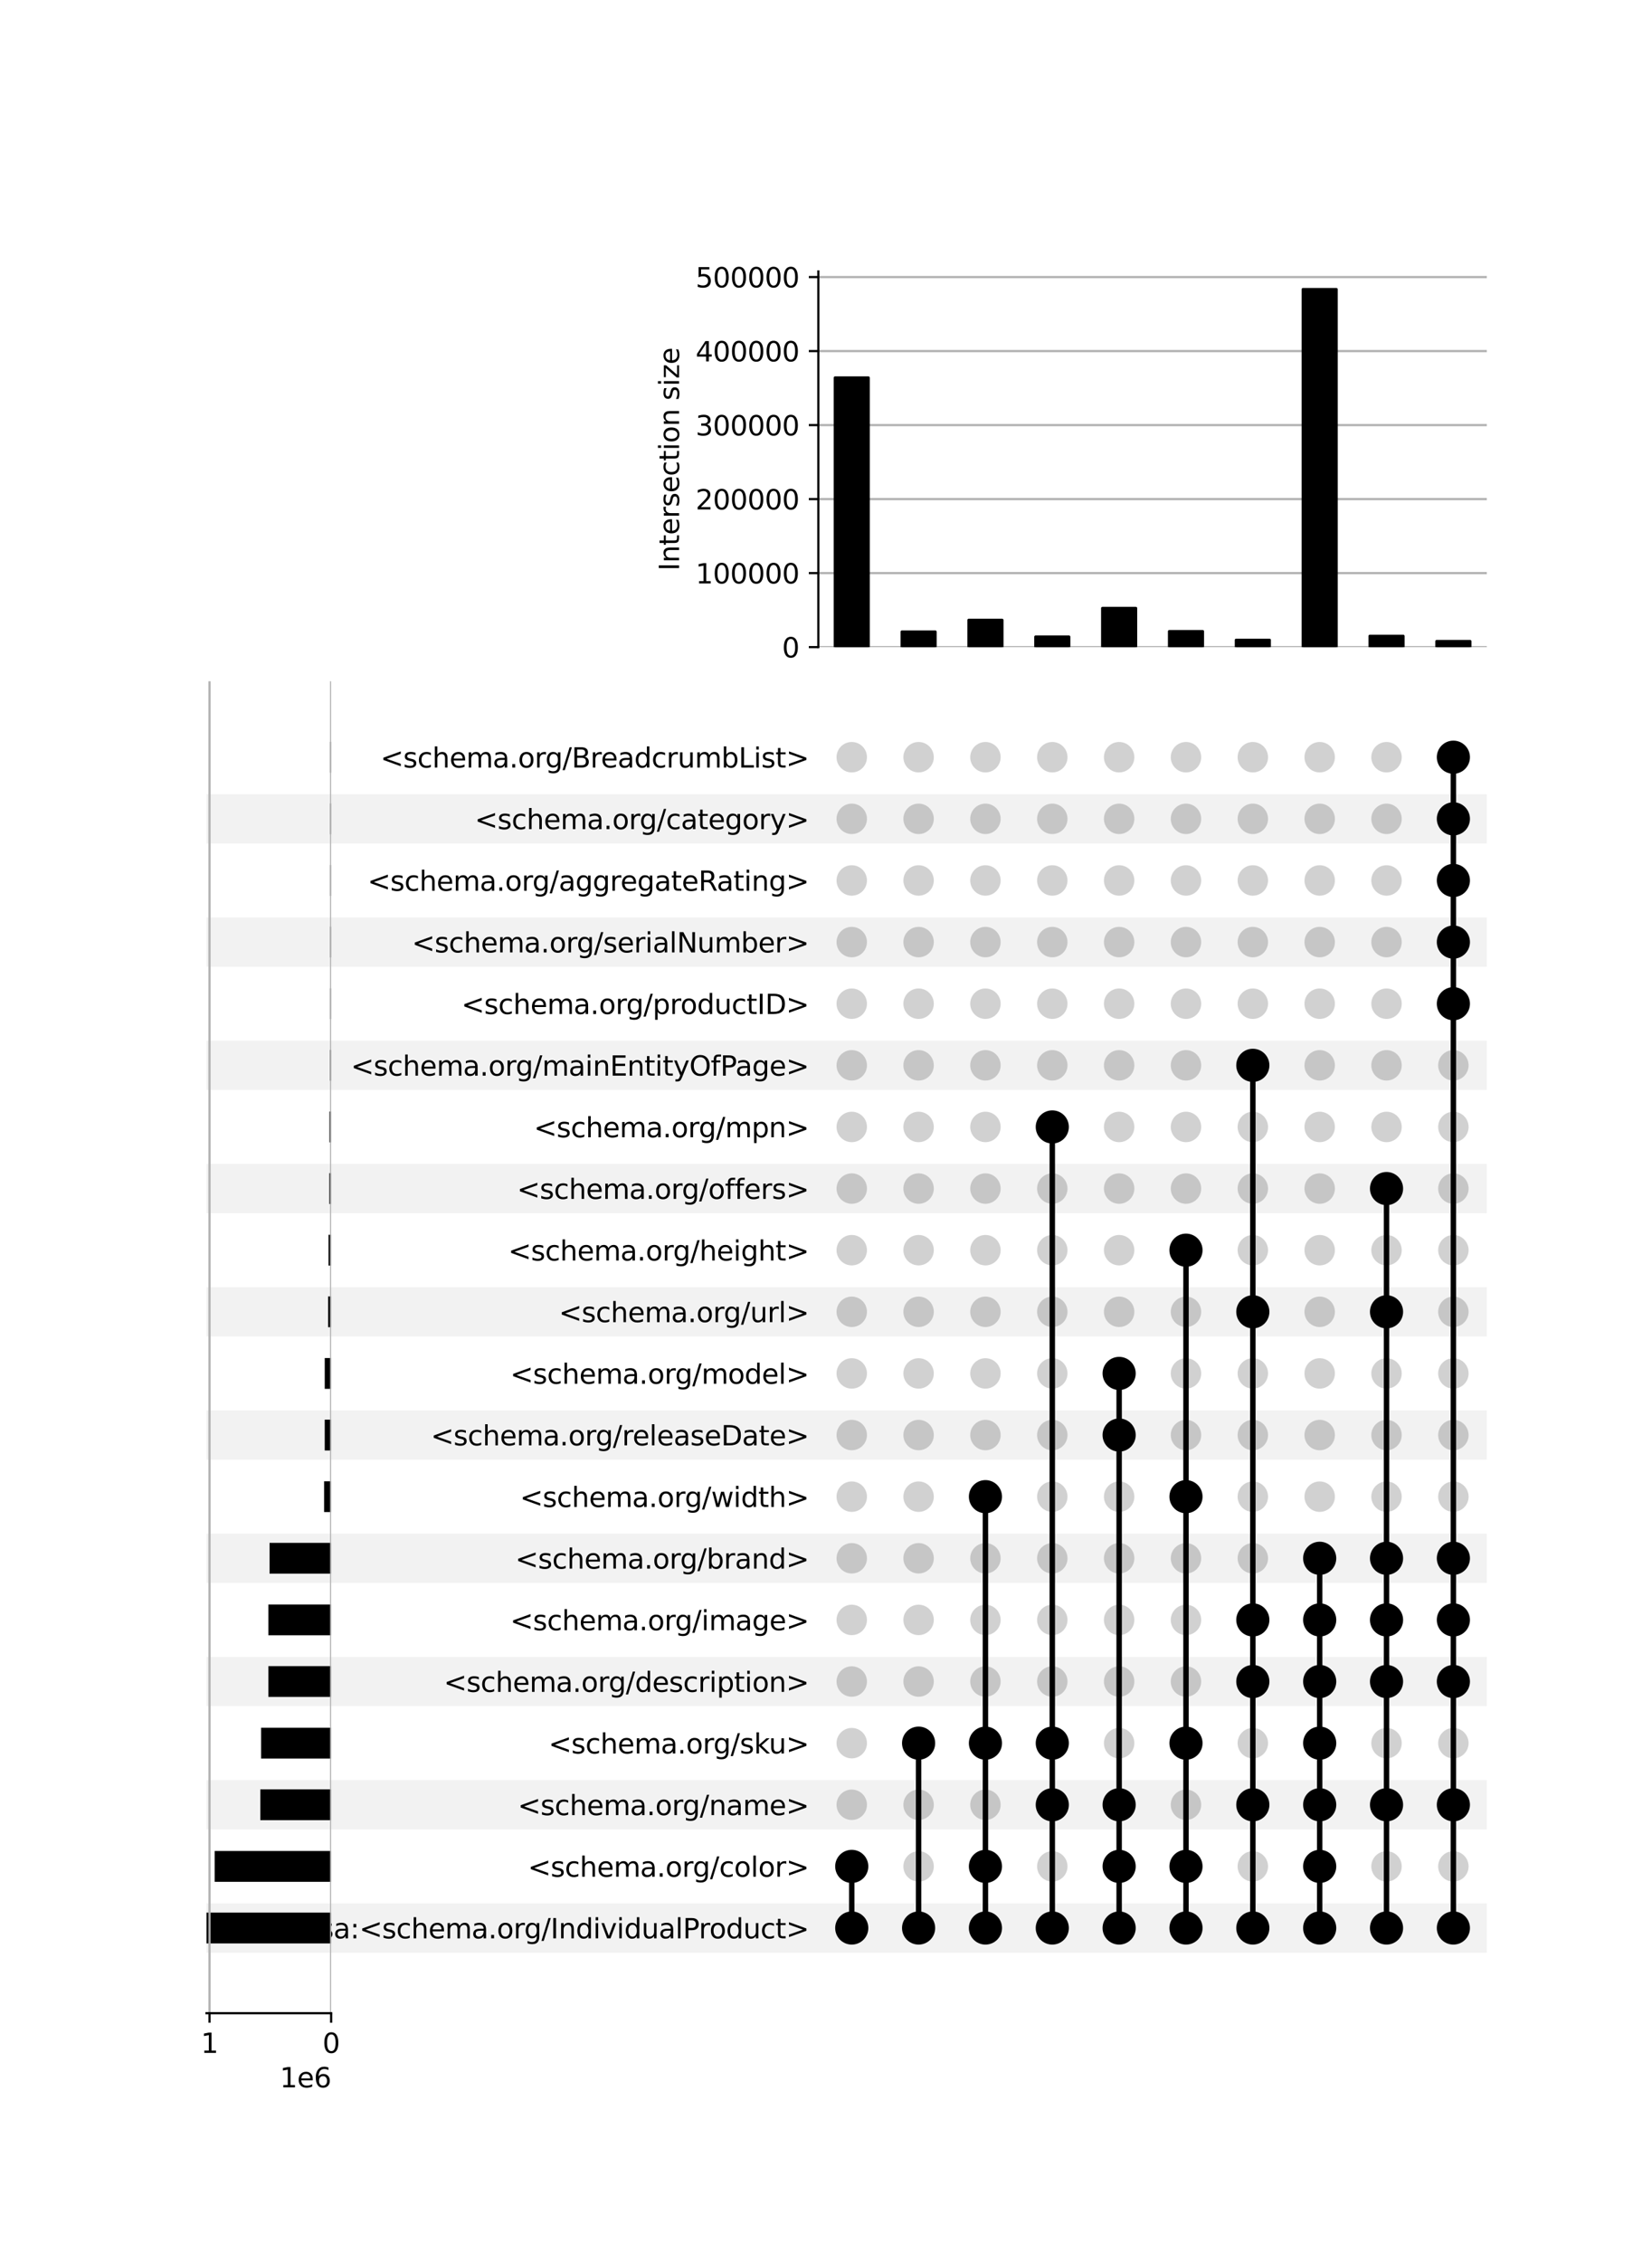 <?xml version="1.0" encoding="utf-8" standalone="no"?>
<!DOCTYPE svg PUBLIC "-//W3C//DTD SVG 1.1//EN"
  "http://www.w3.org/Graphics/SVG/1.1/DTD/svg11.dtd">
<svg xmlns:xlink="http://www.w3.org/1999/xlink" width="608pt" height="832pt" viewBox="0 0 608 832" xmlns="http://www.w3.org/2000/svg" version="1.1">
 <defs>
  <style type="text/css">*{stroke-linejoin: round; stroke-linecap: butt}</style>
 </defs>
 <g id="figure_1">
  <g id="patch_1">
   <path d="M 0 832 
L 608 832 
L 608 0 
L 0 0 
z
" style="fill: #ffffff"/>
  </g>
  <g id="axes_1">
   <g id="patch_2">
    <path d="M 76 718.212 
L 547.2 718.212 
L 547.2 700.08 
L 76 700.08 
z
" clip-path="url(#pc940b3c5db)" style="fill-opacity: 0.051"/>
   </g>
   <g id="patch_3">
    <path d="M 76 672.882 
L 547.2 672.882 
L 547.2 654.75 
L 76 654.75 
z
" clip-path="url(#pc940b3c5db)" style="fill-opacity: 0.051"/>
   </g>
   <g id="patch_4">
    <path d="M 76 627.552 
L 547.2 627.552 
L 547.2 609.42 
L 76 609.42 
z
" clip-path="url(#pc940b3c5db)" style="fill-opacity: 0.051"/>
   </g>
   <g id="patch_5">
    <path d="M 76 582.223 
L 547.2 582.223 
L 547.2 564.091 
L 76 564.091 
z
" clip-path="url(#pc940b3c5db)" style="fill-opacity: 0.051"/>
   </g>
   <g id="patch_6">
    <path d="M 76 536.893 
L 547.2 536.893 
L 547.2 518.761 
L 76 518.761 
z
" clip-path="url(#pc940b3c5db)" style="fill-opacity: 0.051"/>
   </g>
   <g id="patch_7">
    <path d="M 76 491.563 
L 547.2 491.563 
L 547.2 473.431 
L 76 473.431 
z
" clip-path="url(#pc940b3c5db)" style="fill-opacity: 0.051"/>
   </g>
   <g id="patch_8">
    <path d="M 76 446.233 
L 547.2 446.233 
L 547.2 428.101 
L 76 428.101 
z
" clip-path="url(#pc940b3c5db)" style="fill-opacity: 0.051"/>
   </g>
   <g id="patch_9">
    <path d="M 76 400.904 
L 547.2 400.904 
L 547.2 382.772 
L 76 382.772 
z
" clip-path="url(#pc940b3c5db)" style="fill-opacity: 0.051"/>
   </g>
   <g id="patch_10">
    <path d="M 76 355.574 
L 547.2 355.574 
L 547.2 337.442 
L 76 337.442 
z
" clip-path="url(#pc940b3c5db)" style="fill-opacity: 0.051"/>
   </g>
   <g id="patch_11">
    <path d="M 76 310.244 
L 547.2 310.244 
L 547.2 292.112 
L 76 292.112 
z
" clip-path="url(#pc940b3c5db)" style="fill-opacity: 0.051"/>
   </g>
   <g id="matplotlib.axis_1"/>
   <g id="matplotlib.axis_2">
    <g id="ytick_1"/>
    <g id="ytick_2"/>
    <g id="ytick_3"/>
    <g id="ytick_4"/>
    <g id="ytick_5"/>
    <g id="ytick_6"/>
    <g id="ytick_7"/>
    <g id="ytick_8"/>
    <g id="ytick_9"/>
    <g id="ytick_10"/>
    <g id="ytick_11"/>
    <g id="ytick_12"/>
    <g id="ytick_13"/>
    <g id="ytick_14"/>
    <g id="ytick_15"/>
    <g id="ytick_16"/>
    <g id="ytick_17"/>
    <g id="ytick_18"/>
    <g id="ytick_19"/>
    <g id="ytick_20"/>
   </g>
  </g>
  <g id="axes_2">
   <g id="matplotlib.axis_3">
    <g id="ytick_21">
     <g id="line2d_1"/>
     <g id="text_1">
      <!-- isa:&lt;schema.org/IndividualProduct&gt; -->
      <g transform="translate(114.747 712.945) scale(0.1 -0.1)">
       <defs>
        <path id="DejaVuSans-69" d="M 603 3500 
L 1178 3500 
L 1178 0 
L 603 0 
L 603 3500 
z
M 603 4863 
L 1178 4863 
L 1178 4134 
L 603 4134 
L 603 4863 
z
" transform="scale(0.016)"/>
        <path id="DejaVuSans-73" d="M 2834 3397 
L 2834 2853 
Q 2591 2978 2328 3040 
Q 2066 3103 1784 3103 
Q 1356 3103 1142 2972 
Q 928 2841 928 2578 
Q 928 2378 1081 2264 
Q 1234 2150 1697 2047 
L 1894 2003 
Q 2506 1872 2764 1633 
Q 3022 1394 3022 966 
Q 3022 478 2636 193 
Q 2250 -91 1575 -91 
Q 1294 -91 989 -36 
Q 684 19 347 128 
L 347 722 
Q 666 556 975 473 
Q 1284 391 1588 391 
Q 1994 391 2212 530 
Q 2431 669 2431 922 
Q 2431 1156 2273 1281 
Q 2116 1406 1581 1522 
L 1381 1569 
Q 847 1681 609 1914 
Q 372 2147 372 2553 
Q 372 3047 722 3315 
Q 1072 3584 1716 3584 
Q 2034 3584 2315 3537 
Q 2597 3491 2834 3397 
z
" transform="scale(0.016)"/>
        <path id="DejaVuSans-61" d="M 2194 1759 
Q 1497 1759 1228 1600 
Q 959 1441 959 1056 
Q 959 750 1161 570 
Q 1363 391 1709 391 
Q 2188 391 2477 730 
Q 2766 1069 2766 1631 
L 2766 1759 
L 2194 1759 
z
M 3341 1997 
L 3341 0 
L 2766 0 
L 2766 531 
Q 2569 213 2275 61 
Q 1981 -91 1556 -91 
Q 1019 -91 701 211 
Q 384 513 384 1019 
Q 384 1609 779 1909 
Q 1175 2209 1959 2209 
L 2766 2209 
L 2766 2266 
Q 2766 2663 2505 2880 
Q 2244 3097 1772 3097 
Q 1472 3097 1187 3025 
Q 903 2953 641 2809 
L 641 3341 
Q 956 3463 1253 3523 
Q 1550 3584 1831 3584 
Q 2591 3584 2966 3190 
Q 3341 2797 3341 1997 
z
" transform="scale(0.016)"/>
        <path id="DejaVuSans-3a" d="M 750 794 
L 1409 794 
L 1409 0 
L 750 0 
L 750 794 
z
M 750 3309 
L 1409 3309 
L 1409 2516 
L 750 2516 
L 750 3309 
z
" transform="scale(0.016)"/>
        <path id="DejaVuSans-3c" d="M 4684 3150 
L 1459 2003 
L 4684 863 
L 4684 294 
L 678 1747 
L 678 2266 
L 4684 3719 
L 4684 3150 
z
" transform="scale(0.016)"/>
        <path id="DejaVuSans-63" d="M 3122 3366 
L 3122 2828 
Q 2878 2963 2633 3030 
Q 2388 3097 2138 3097 
Q 1578 3097 1268 2742 
Q 959 2388 959 1747 
Q 959 1106 1268 751 
Q 1578 397 2138 397 
Q 2388 397 2633 464 
Q 2878 531 3122 666 
L 3122 134 
Q 2881 22 2623 -34 
Q 2366 -91 2075 -91 
Q 1284 -91 818 406 
Q 353 903 353 1747 
Q 353 2603 823 3093 
Q 1294 3584 2113 3584 
Q 2378 3584 2631 3529 
Q 2884 3475 3122 3366 
z
" transform="scale(0.016)"/>
        <path id="DejaVuSans-68" d="M 3513 2113 
L 3513 0 
L 2938 0 
L 2938 2094 
Q 2938 2591 2744 2837 
Q 2550 3084 2163 3084 
Q 1697 3084 1428 2787 
Q 1159 2491 1159 1978 
L 1159 0 
L 581 0 
L 581 4863 
L 1159 4863 
L 1159 2956 
Q 1366 3272 1645 3428 
Q 1925 3584 2291 3584 
Q 2894 3584 3203 3211 
Q 3513 2838 3513 2113 
z
" transform="scale(0.016)"/>
        <path id="DejaVuSans-65" d="M 3597 1894 
L 3597 1613 
L 953 1613 
Q 991 1019 1311 708 
Q 1631 397 2203 397 
Q 2534 397 2845 478 
Q 3156 559 3463 722 
L 3463 178 
Q 3153 47 2828 -22 
Q 2503 -91 2169 -91 
Q 1331 -91 842 396 
Q 353 884 353 1716 
Q 353 2575 817 3079 
Q 1281 3584 2069 3584 
Q 2775 3584 3186 3129 
Q 3597 2675 3597 1894 
z
M 3022 2063 
Q 3016 2534 2758 2815 
Q 2500 3097 2075 3097 
Q 1594 3097 1305 2825 
Q 1016 2553 972 2059 
L 3022 2063 
z
" transform="scale(0.016)"/>
        <path id="DejaVuSans-6d" d="M 3328 2828 
Q 3544 3216 3844 3400 
Q 4144 3584 4550 3584 
Q 5097 3584 5394 3201 
Q 5691 2819 5691 2113 
L 5691 0 
L 5113 0 
L 5113 2094 
Q 5113 2597 4934 2840 
Q 4756 3084 4391 3084 
Q 3944 3084 3684 2787 
Q 3425 2491 3425 1978 
L 3425 0 
L 2847 0 
L 2847 2094 
Q 2847 2600 2669 2842 
Q 2491 3084 2119 3084 
Q 1678 3084 1418 2786 
Q 1159 2488 1159 1978 
L 1159 0 
L 581 0 
L 581 3500 
L 1159 3500 
L 1159 2956 
Q 1356 3278 1631 3431 
Q 1906 3584 2284 3584 
Q 2666 3584 2933 3390 
Q 3200 3197 3328 2828 
z
" transform="scale(0.016)"/>
        <path id="DejaVuSans-2e" d="M 684 794 
L 1344 794 
L 1344 0 
L 684 0 
L 684 794 
z
" transform="scale(0.016)"/>
        <path id="DejaVuSans-6f" d="M 1959 3097 
Q 1497 3097 1228 2736 
Q 959 2375 959 1747 
Q 959 1119 1226 758 
Q 1494 397 1959 397 
Q 2419 397 2687 759 
Q 2956 1122 2956 1747 
Q 2956 2369 2687 2733 
Q 2419 3097 1959 3097 
z
M 1959 3584 
Q 2709 3584 3137 3096 
Q 3566 2609 3566 1747 
Q 3566 888 3137 398 
Q 2709 -91 1959 -91 
Q 1206 -91 779 398 
Q 353 888 353 1747 
Q 353 2609 779 3096 
Q 1206 3584 1959 3584 
z
" transform="scale(0.016)"/>
        <path id="DejaVuSans-72" d="M 2631 2963 
Q 2534 3019 2420 3045 
Q 2306 3072 2169 3072 
Q 1681 3072 1420 2755 
Q 1159 2438 1159 1844 
L 1159 0 
L 581 0 
L 581 3500 
L 1159 3500 
L 1159 2956 
Q 1341 3275 1631 3429 
Q 1922 3584 2338 3584 
Q 2397 3584 2469 3576 
Q 2541 3569 2628 3553 
L 2631 2963 
z
" transform="scale(0.016)"/>
        <path id="DejaVuSans-67" d="M 2906 1791 
Q 2906 2416 2648 2759 
Q 2391 3103 1925 3103 
Q 1463 3103 1205 2759 
Q 947 2416 947 1791 
Q 947 1169 1205 825 
Q 1463 481 1925 481 
Q 2391 481 2648 825 
Q 2906 1169 2906 1791 
z
M 3481 434 
Q 3481 -459 3084 -895 
Q 2688 -1331 1869 -1331 
Q 1566 -1331 1297 -1286 
Q 1028 -1241 775 -1147 
L 775 -588 
Q 1028 -725 1275 -790 
Q 1522 -856 1778 -856 
Q 2344 -856 2625 -561 
Q 2906 -266 2906 331 
L 2906 616 
Q 2728 306 2450 153 
Q 2172 0 1784 0 
Q 1141 0 747 490 
Q 353 981 353 1791 
Q 353 2603 747 3093 
Q 1141 3584 1784 3584 
Q 2172 3584 2450 3431 
Q 2728 3278 2906 2969 
L 2906 3500 
L 3481 3500 
L 3481 434 
z
" transform="scale(0.016)"/>
        <path id="DejaVuSans-2f" d="M 1625 4666 
L 2156 4666 
L 531 -594 
L 0 -594 
L 1625 4666 
z
" transform="scale(0.016)"/>
        <path id="DejaVuSans-49" d="M 628 4666 
L 1259 4666 
L 1259 0 
L 628 0 
L 628 4666 
z
" transform="scale(0.016)"/>
        <path id="DejaVuSans-6e" d="M 3513 2113 
L 3513 0 
L 2938 0 
L 2938 2094 
Q 2938 2591 2744 2837 
Q 2550 3084 2163 3084 
Q 1697 3084 1428 2787 
Q 1159 2491 1159 1978 
L 1159 0 
L 581 0 
L 581 3500 
L 1159 3500 
L 1159 2956 
Q 1366 3272 1645 3428 
Q 1925 3584 2291 3584 
Q 2894 3584 3203 3211 
Q 3513 2838 3513 2113 
z
" transform="scale(0.016)"/>
        <path id="DejaVuSans-64" d="M 2906 2969 
L 2906 4863 
L 3481 4863 
L 3481 0 
L 2906 0 
L 2906 525 
Q 2725 213 2448 61 
Q 2172 -91 1784 -91 
Q 1150 -91 751 415 
Q 353 922 353 1747 
Q 353 2572 751 3078 
Q 1150 3584 1784 3584 
Q 2172 3584 2448 3432 
Q 2725 3281 2906 2969 
z
M 947 1747 
Q 947 1113 1208 752 
Q 1469 391 1925 391 
Q 2381 391 2643 752 
Q 2906 1113 2906 1747 
Q 2906 2381 2643 2742 
Q 2381 3103 1925 3103 
Q 1469 3103 1208 2742 
Q 947 2381 947 1747 
z
" transform="scale(0.016)"/>
        <path id="DejaVuSans-76" d="M 191 3500 
L 800 3500 
L 1894 563 
L 2988 3500 
L 3597 3500 
L 2284 0 
L 1503 0 
L 191 3500 
z
" transform="scale(0.016)"/>
        <path id="DejaVuSans-75" d="M 544 1381 
L 544 3500 
L 1119 3500 
L 1119 1403 
Q 1119 906 1312 657 
Q 1506 409 1894 409 
Q 2359 409 2629 706 
Q 2900 1003 2900 1516 
L 2900 3500 
L 3475 3500 
L 3475 0 
L 2900 0 
L 2900 538 
Q 2691 219 2414 64 
Q 2138 -91 1772 -91 
Q 1169 -91 856 284 
Q 544 659 544 1381 
z
M 1991 3584 
L 1991 3584 
z
" transform="scale(0.016)"/>
        <path id="DejaVuSans-6c" d="M 603 4863 
L 1178 4863 
L 1178 0 
L 603 0 
L 603 4863 
z
" transform="scale(0.016)"/>
        <path id="DejaVuSans-50" d="M 1259 4147 
L 1259 2394 
L 2053 2394 
Q 2494 2394 2734 2622 
Q 2975 2850 2975 3272 
Q 2975 3691 2734 3919 
Q 2494 4147 2053 4147 
L 1259 4147 
z
M 628 4666 
L 2053 4666 
Q 2838 4666 3239 4311 
Q 3641 3956 3641 3272 
Q 3641 2581 3239 2228 
Q 2838 1875 2053 1875 
L 1259 1875 
L 1259 0 
L 628 0 
L 628 4666 
z
" transform="scale(0.016)"/>
        <path id="DejaVuSans-74" d="M 1172 4494 
L 1172 3500 
L 2356 3500 
L 2356 3053 
L 1172 3053 
L 1172 1153 
Q 1172 725 1289 603 
Q 1406 481 1766 481 
L 2356 481 
L 2356 0 
L 1766 0 
Q 1100 0 847 248 
Q 594 497 594 1153 
L 594 3053 
L 172 3053 
L 172 3500 
L 594 3500 
L 594 4494 
L 1172 4494 
z
" transform="scale(0.016)"/>
        <path id="DejaVuSans-3e" d="M 678 3150 
L 678 3719 
L 4684 2266 
L 4684 1747 
L 678 294 
L 678 863 
L 3897 2003 
L 678 3150 
z
" transform="scale(0.016)"/>
       </defs>
       <use xlink:href="#DejaVuSans-69"/>
       <use xlink:href="#DejaVuSans-73" x="27.783"/>
       <use xlink:href="#DejaVuSans-61" x="79.883"/>
       <use xlink:href="#DejaVuSans-3a" x="141.162"/>
       <use xlink:href="#DejaVuSans-3c" x="174.854"/>
       <use xlink:href="#DejaVuSans-73" x="258.643"/>
       <use xlink:href="#DejaVuSans-63" x="310.742"/>
       <use xlink:href="#DejaVuSans-68" x="365.723"/>
       <use xlink:href="#DejaVuSans-65" x="429.102"/>
       <use xlink:href="#DejaVuSans-6d" x="490.625"/>
       <use xlink:href="#DejaVuSans-61" x="588.037"/>
       <use xlink:href="#DejaVuSans-2e" x="649.316"/>
       <use xlink:href="#DejaVuSans-6f" x="681.104"/>
       <use xlink:href="#DejaVuSans-72" x="742.285"/>
       <use xlink:href="#DejaVuSans-67" x="781.648"/>
       <use xlink:href="#DejaVuSans-2f" x="845.125"/>
       <use xlink:href="#DejaVuSans-49" x="878.816"/>
       <use xlink:href="#DejaVuSans-6e" x="908.309"/>
       <use xlink:href="#DejaVuSans-64" x="971.688"/>
       <use xlink:href="#DejaVuSans-69" x="1035.164"/>
       <use xlink:href="#DejaVuSans-76" x="1062.947"/>
       <use xlink:href="#DejaVuSans-69" x="1122.127"/>
       <use xlink:href="#DejaVuSans-64" x="1149.91"/>
       <use xlink:href="#DejaVuSans-75" x="1213.387"/>
       <use xlink:href="#DejaVuSans-61" x="1276.766"/>
       <use xlink:href="#DejaVuSans-6c" x="1338.045"/>
       <use xlink:href="#DejaVuSans-50" x="1365.828"/>
       <use xlink:href="#DejaVuSans-72" x="1424.381"/>
       <use xlink:href="#DejaVuSans-6f" x="1463.244"/>
       <use xlink:href="#DejaVuSans-64" x="1524.426"/>
       <use xlink:href="#DejaVuSans-75" x="1587.902"/>
       <use xlink:href="#DejaVuSans-63" x="1651.281"/>
       <use xlink:href="#DejaVuSans-74" x="1706.262"/>
       <use xlink:href="#DejaVuSans-3e" x="1745.471"/>
      </g>
     </g>
    </g>
    <g id="ytick_22">
     <g id="line2d_2"/>
     <g id="text_2">
      <!-- &lt;schema.org/color&gt; -->
      <g transform="translate(194.274 690.28) scale(0.1 -0.1)">
       <use xlink:href="#DejaVuSans-3c"/>
       <use xlink:href="#DejaVuSans-73" x="83.789"/>
       <use xlink:href="#DejaVuSans-63" x="135.889"/>
       <use xlink:href="#DejaVuSans-68" x="190.869"/>
       <use xlink:href="#DejaVuSans-65" x="254.248"/>
       <use xlink:href="#DejaVuSans-6d" x="315.771"/>
       <use xlink:href="#DejaVuSans-61" x="413.184"/>
       <use xlink:href="#DejaVuSans-2e" x="474.463"/>
       <use xlink:href="#DejaVuSans-6f" x="506.25"/>
       <use xlink:href="#DejaVuSans-72" x="567.432"/>
       <use xlink:href="#DejaVuSans-67" x="606.795"/>
       <use xlink:href="#DejaVuSans-2f" x="670.271"/>
       <use xlink:href="#DejaVuSans-63" x="703.963"/>
       <use xlink:href="#DejaVuSans-6f" x="758.943"/>
       <use xlink:href="#DejaVuSans-6c" x="820.125"/>
       <use xlink:href="#DejaVuSans-6f" x="847.908"/>
       <use xlink:href="#DejaVuSans-72" x="909.09"/>
       <use xlink:href="#DejaVuSans-3e" x="950.203"/>
      </g>
     </g>
    </g>
    <g id="ytick_23">
     <g id="line2d_3"/>
     <g id="text_3">
      <!-- &lt;schema.org/name&gt; -->
      <g transform="translate(190.539 667.615) scale(0.1 -0.1)">
       <use xlink:href="#DejaVuSans-3c"/>
       <use xlink:href="#DejaVuSans-73" x="83.789"/>
       <use xlink:href="#DejaVuSans-63" x="135.889"/>
       <use xlink:href="#DejaVuSans-68" x="190.869"/>
       <use xlink:href="#DejaVuSans-65" x="254.248"/>
       <use xlink:href="#DejaVuSans-6d" x="315.771"/>
       <use xlink:href="#DejaVuSans-61" x="413.184"/>
       <use xlink:href="#DejaVuSans-2e" x="474.463"/>
       <use xlink:href="#DejaVuSans-6f" x="506.25"/>
       <use xlink:href="#DejaVuSans-72" x="567.432"/>
       <use xlink:href="#DejaVuSans-67" x="606.795"/>
       <use xlink:href="#DejaVuSans-2f" x="670.271"/>
       <use xlink:href="#DejaVuSans-6e" x="703.963"/>
       <use xlink:href="#DejaVuSans-61" x="767.342"/>
       <use xlink:href="#DejaVuSans-6d" x="828.621"/>
       <use xlink:href="#DejaVuSans-65" x="926.033"/>
       <use xlink:href="#DejaVuSans-3e" x="987.557"/>
      </g>
     </g>
    </g>
    <g id="ytick_24">
     <g id="line2d_4"/>
     <g id="text_4">
      <!-- &lt;schema.org/sku&gt; -->
      <g transform="translate(201.874 644.95) scale(0.1 -0.1)">
       <defs>
        <path id="DejaVuSans-6b" d="M 581 4863 
L 1159 4863 
L 1159 1991 
L 2875 3500 
L 3609 3500 
L 1753 1863 
L 3688 0 
L 2938 0 
L 1159 1709 
L 1159 0 
L 581 0 
L 581 4863 
z
" transform="scale(0.016)"/>
       </defs>
       <use xlink:href="#DejaVuSans-3c"/>
       <use xlink:href="#DejaVuSans-73" x="83.789"/>
       <use xlink:href="#DejaVuSans-63" x="135.889"/>
       <use xlink:href="#DejaVuSans-68" x="190.869"/>
       <use xlink:href="#DejaVuSans-65" x="254.248"/>
       <use xlink:href="#DejaVuSans-6d" x="315.771"/>
       <use xlink:href="#DejaVuSans-61" x="413.184"/>
       <use xlink:href="#DejaVuSans-2e" x="474.463"/>
       <use xlink:href="#DejaVuSans-6f" x="506.25"/>
       <use xlink:href="#DejaVuSans-72" x="567.432"/>
       <use xlink:href="#DejaVuSans-67" x="606.795"/>
       <use xlink:href="#DejaVuSans-2f" x="670.271"/>
       <use xlink:href="#DejaVuSans-73" x="703.963"/>
       <use xlink:href="#DejaVuSans-6b" x="756.062"/>
       <use xlink:href="#DejaVuSans-75" x="810.848"/>
       <use xlink:href="#DejaVuSans-3e" x="874.227"/>
      </g>
     </g>
    </g>
    <g id="ytick_25">
     <g id="line2d_5"/>
     <g id="text_5">
      <!-- &lt;schema.org/description&gt; -->
      <g transform="translate(163.297 622.286) scale(0.1 -0.1)">
       <defs>
        <path id="DejaVuSans-70" d="M 1159 525 
L 1159 -1331 
L 581 -1331 
L 581 3500 
L 1159 3500 
L 1159 2969 
Q 1341 3281 1617 3432 
Q 1894 3584 2278 3584 
Q 2916 3584 3314 3078 
Q 3713 2572 3713 1747 
Q 3713 922 3314 415 
Q 2916 -91 2278 -91 
Q 1894 -91 1617 61 
Q 1341 213 1159 525 
z
M 3116 1747 
Q 3116 2381 2855 2742 
Q 2594 3103 2138 3103 
Q 1681 3103 1420 2742 
Q 1159 2381 1159 1747 
Q 1159 1113 1420 752 
Q 1681 391 2138 391 
Q 2594 391 2855 752 
Q 3116 1113 3116 1747 
z
" transform="scale(0.016)"/>
       </defs>
       <use xlink:href="#DejaVuSans-3c"/>
       <use xlink:href="#DejaVuSans-73" x="83.789"/>
       <use xlink:href="#DejaVuSans-63" x="135.889"/>
       <use xlink:href="#DejaVuSans-68" x="190.869"/>
       <use xlink:href="#DejaVuSans-65" x="254.248"/>
       <use xlink:href="#DejaVuSans-6d" x="315.771"/>
       <use xlink:href="#DejaVuSans-61" x="413.184"/>
       <use xlink:href="#DejaVuSans-2e" x="474.463"/>
       <use xlink:href="#DejaVuSans-6f" x="506.25"/>
       <use xlink:href="#DejaVuSans-72" x="567.432"/>
       <use xlink:href="#DejaVuSans-67" x="606.795"/>
       <use xlink:href="#DejaVuSans-2f" x="670.271"/>
       <use xlink:href="#DejaVuSans-64" x="703.963"/>
       <use xlink:href="#DejaVuSans-65" x="767.439"/>
       <use xlink:href="#DejaVuSans-73" x="828.963"/>
       <use xlink:href="#DejaVuSans-63" x="881.062"/>
       <use xlink:href="#DejaVuSans-72" x="936.043"/>
       <use xlink:href="#DejaVuSans-69" x="977.156"/>
       <use xlink:href="#DejaVuSans-70" x="1004.939"/>
       <use xlink:href="#DejaVuSans-74" x="1068.416"/>
       <use xlink:href="#DejaVuSans-69" x="1107.625"/>
       <use xlink:href="#DejaVuSans-6f" x="1135.408"/>
       <use xlink:href="#DejaVuSans-6e" x="1196.59"/>
       <use xlink:href="#DejaVuSans-3e" x="1259.969"/>
      </g>
     </g>
    </g>
    <g id="ytick_26">
     <g id="line2d_6"/>
     <g id="text_6">
      <!-- &lt;schema.org/image&gt; -->
      <g transform="translate(187.75 599.621) scale(0.1 -0.1)">
       <use xlink:href="#DejaVuSans-3c"/>
       <use xlink:href="#DejaVuSans-73" x="83.789"/>
       <use xlink:href="#DejaVuSans-63" x="135.889"/>
       <use xlink:href="#DejaVuSans-68" x="190.869"/>
       <use xlink:href="#DejaVuSans-65" x="254.248"/>
       <use xlink:href="#DejaVuSans-6d" x="315.771"/>
       <use xlink:href="#DejaVuSans-61" x="413.184"/>
       <use xlink:href="#DejaVuSans-2e" x="474.463"/>
       <use xlink:href="#DejaVuSans-6f" x="506.25"/>
       <use xlink:href="#DejaVuSans-72" x="567.432"/>
       <use xlink:href="#DejaVuSans-67" x="606.795"/>
       <use xlink:href="#DejaVuSans-2f" x="670.271"/>
       <use xlink:href="#DejaVuSans-69" x="703.963"/>
       <use xlink:href="#DejaVuSans-6d" x="731.746"/>
       <use xlink:href="#DejaVuSans-61" x="829.158"/>
       <use xlink:href="#DejaVuSans-67" x="890.438"/>
       <use xlink:href="#DejaVuSans-65" x="953.914"/>
       <use xlink:href="#DejaVuSans-3e" x="1015.438"/>
      </g>
     </g>
    </g>
    <g id="ytick_27">
     <g id="line2d_7"/>
     <g id="text_7">
      <!-- &lt;schema.org/brand&gt; -->
      <g transform="translate(189.625 576.956) scale(0.1 -0.1)">
       <defs>
        <path id="DejaVuSans-62" d="M 3116 1747 
Q 3116 2381 2855 2742 
Q 2594 3103 2138 3103 
Q 1681 3103 1420 2742 
Q 1159 2381 1159 1747 
Q 1159 1113 1420 752 
Q 1681 391 2138 391 
Q 2594 391 2855 752 
Q 3116 1113 3116 1747 
z
M 1159 2969 
Q 1341 3281 1617 3432 
Q 1894 3584 2278 3584 
Q 2916 3584 3314 3078 
Q 3713 2572 3713 1747 
Q 3713 922 3314 415 
Q 2916 -91 2278 -91 
Q 1894 -91 1617 61 
Q 1341 213 1159 525 
L 1159 0 
L 581 0 
L 581 4863 
L 1159 4863 
L 1159 2969 
z
" transform="scale(0.016)"/>
       </defs>
       <use xlink:href="#DejaVuSans-3c"/>
       <use xlink:href="#DejaVuSans-73" x="83.789"/>
       <use xlink:href="#DejaVuSans-63" x="135.889"/>
       <use xlink:href="#DejaVuSans-68" x="190.869"/>
       <use xlink:href="#DejaVuSans-65" x="254.248"/>
       <use xlink:href="#DejaVuSans-6d" x="315.771"/>
       <use xlink:href="#DejaVuSans-61" x="413.184"/>
       <use xlink:href="#DejaVuSans-2e" x="474.463"/>
       <use xlink:href="#DejaVuSans-6f" x="506.25"/>
       <use xlink:href="#DejaVuSans-72" x="567.432"/>
       <use xlink:href="#DejaVuSans-67" x="606.795"/>
       <use xlink:href="#DejaVuSans-2f" x="670.271"/>
       <use xlink:href="#DejaVuSans-62" x="703.963"/>
       <use xlink:href="#DejaVuSans-72" x="767.439"/>
       <use xlink:href="#DejaVuSans-61" x="808.553"/>
       <use xlink:href="#DejaVuSans-6e" x="869.832"/>
       <use xlink:href="#DejaVuSans-64" x="933.211"/>
       <use xlink:href="#DejaVuSans-3e" x="996.688"/>
      </g>
     </g>
    </g>
    <g id="ytick_28">
     <g id="line2d_8"/>
     <g id="text_8">
      <!-- &lt;schema.org/width&gt; -->
      <g transform="translate(191.336 554.291) scale(0.1 -0.1)">
       <defs>
        <path id="DejaVuSans-77" d="M 269 3500 
L 844 3500 
L 1563 769 
L 2278 3500 
L 2956 3500 
L 3675 769 
L 4391 3500 
L 4966 3500 
L 4050 0 
L 3372 0 
L 2619 2869 
L 1863 0 
L 1184 0 
L 269 3500 
z
" transform="scale(0.016)"/>
       </defs>
       <use xlink:href="#DejaVuSans-3c"/>
       <use xlink:href="#DejaVuSans-73" x="83.789"/>
       <use xlink:href="#DejaVuSans-63" x="135.889"/>
       <use xlink:href="#DejaVuSans-68" x="190.869"/>
       <use xlink:href="#DejaVuSans-65" x="254.248"/>
       <use xlink:href="#DejaVuSans-6d" x="315.771"/>
       <use xlink:href="#DejaVuSans-61" x="413.184"/>
       <use xlink:href="#DejaVuSans-2e" x="474.463"/>
       <use xlink:href="#DejaVuSans-6f" x="506.25"/>
       <use xlink:href="#DejaVuSans-72" x="567.432"/>
       <use xlink:href="#DejaVuSans-67" x="606.795"/>
       <use xlink:href="#DejaVuSans-2f" x="670.271"/>
       <use xlink:href="#DejaVuSans-77" x="703.963"/>
       <use xlink:href="#DejaVuSans-69" x="785.75"/>
       <use xlink:href="#DejaVuSans-64" x="813.533"/>
       <use xlink:href="#DejaVuSans-74" x="877.01"/>
       <use xlink:href="#DejaVuSans-68" x="916.219"/>
       <use xlink:href="#DejaVuSans-3e" x="979.598"/>
      </g>
     </g>
    </g>
    <g id="ytick_29">
     <g id="line2d_9"/>
     <g id="text_9">
      <!-- &lt;schema.org/releaseDate&gt; -->
      <g transform="translate(158.536 531.626) scale(0.1 -0.1)">
       <defs>
        <path id="DejaVuSans-44" d="M 1259 4147 
L 1259 519 
L 2022 519 
Q 2988 519 3436 956 
Q 3884 1394 3884 2338 
Q 3884 3275 3436 3711 
Q 2988 4147 2022 4147 
L 1259 4147 
z
M 628 4666 
L 1925 4666 
Q 3281 4666 3915 4102 
Q 4550 3538 4550 2338 
Q 4550 1131 3912 565 
Q 3275 0 1925 0 
L 628 0 
L 628 4666 
z
" transform="scale(0.016)"/>
       </defs>
       <use xlink:href="#DejaVuSans-3c"/>
       <use xlink:href="#DejaVuSans-73" x="83.789"/>
       <use xlink:href="#DejaVuSans-63" x="135.889"/>
       <use xlink:href="#DejaVuSans-68" x="190.869"/>
       <use xlink:href="#DejaVuSans-65" x="254.248"/>
       <use xlink:href="#DejaVuSans-6d" x="315.771"/>
       <use xlink:href="#DejaVuSans-61" x="413.184"/>
       <use xlink:href="#DejaVuSans-2e" x="474.463"/>
       <use xlink:href="#DejaVuSans-6f" x="506.25"/>
       <use xlink:href="#DejaVuSans-72" x="567.432"/>
       <use xlink:href="#DejaVuSans-67" x="606.795"/>
       <use xlink:href="#DejaVuSans-2f" x="670.271"/>
       <use xlink:href="#DejaVuSans-72" x="703.963"/>
       <use xlink:href="#DejaVuSans-65" x="742.826"/>
       <use xlink:href="#DejaVuSans-6c" x="804.35"/>
       <use xlink:href="#DejaVuSans-65" x="832.133"/>
       <use xlink:href="#DejaVuSans-61" x="893.656"/>
       <use xlink:href="#DejaVuSans-73" x="954.936"/>
       <use xlink:href="#DejaVuSans-65" x="1007.035"/>
       <use xlink:href="#DejaVuSans-44" x="1068.559"/>
       <use xlink:href="#DejaVuSans-61" x="1145.561"/>
       <use xlink:href="#DejaVuSans-74" x="1206.84"/>
       <use xlink:href="#DejaVuSans-65" x="1246.049"/>
       <use xlink:href="#DejaVuSans-3e" x="1307.572"/>
      </g>
     </g>
    </g>
    <g id="ytick_30">
     <g id="line2d_10"/>
     <g id="text_10">
      <!-- &lt;schema.org/model&gt; -->
      <g transform="translate(187.76 508.961) scale(0.1 -0.1)">
       <use xlink:href="#DejaVuSans-3c"/>
       <use xlink:href="#DejaVuSans-73" x="83.789"/>
       <use xlink:href="#DejaVuSans-63" x="135.889"/>
       <use xlink:href="#DejaVuSans-68" x="190.869"/>
       <use xlink:href="#DejaVuSans-65" x="254.248"/>
       <use xlink:href="#DejaVuSans-6d" x="315.771"/>
       <use xlink:href="#DejaVuSans-61" x="413.184"/>
       <use xlink:href="#DejaVuSans-2e" x="474.463"/>
       <use xlink:href="#DejaVuSans-6f" x="506.25"/>
       <use xlink:href="#DejaVuSans-72" x="567.432"/>
       <use xlink:href="#DejaVuSans-67" x="606.795"/>
       <use xlink:href="#DejaVuSans-2f" x="670.271"/>
       <use xlink:href="#DejaVuSans-6d" x="703.963"/>
       <use xlink:href="#DejaVuSans-6f" x="801.375"/>
       <use xlink:href="#DejaVuSans-64" x="862.557"/>
       <use xlink:href="#DejaVuSans-65" x="926.033"/>
       <use xlink:href="#DejaVuSans-6c" x="987.557"/>
       <use xlink:href="#DejaVuSans-3e" x="1015.34"/>
      </g>
     </g>
    </g>
    <g id="ytick_31">
     <g id="line2d_11"/>
     <g id="text_11">
      <!-- &lt;schema.org/url&gt; -->
      <g transform="translate(205.672 486.296) scale(0.1 -0.1)">
       <use xlink:href="#DejaVuSans-3c"/>
       <use xlink:href="#DejaVuSans-73" x="83.789"/>
       <use xlink:href="#DejaVuSans-63" x="135.889"/>
       <use xlink:href="#DejaVuSans-68" x="190.869"/>
       <use xlink:href="#DejaVuSans-65" x="254.248"/>
       <use xlink:href="#DejaVuSans-6d" x="315.771"/>
       <use xlink:href="#DejaVuSans-61" x="413.184"/>
       <use xlink:href="#DejaVuSans-2e" x="474.463"/>
       <use xlink:href="#DejaVuSans-6f" x="506.25"/>
       <use xlink:href="#DejaVuSans-72" x="567.432"/>
       <use xlink:href="#DejaVuSans-67" x="606.795"/>
       <use xlink:href="#DejaVuSans-2f" x="670.271"/>
       <use xlink:href="#DejaVuSans-75" x="703.963"/>
       <use xlink:href="#DejaVuSans-72" x="767.342"/>
       <use xlink:href="#DejaVuSans-6c" x="808.455"/>
       <use xlink:href="#DejaVuSans-3e" x="836.238"/>
      </g>
     </g>
    </g>
    <g id="ytick_32">
     <g id="line2d_12"/>
     <g id="text_12">
      <!-- &lt;schema.org/height&gt; -->
      <g transform="translate(187.024 463.631) scale(0.1 -0.1)">
       <use xlink:href="#DejaVuSans-3c"/>
       <use xlink:href="#DejaVuSans-73" x="83.789"/>
       <use xlink:href="#DejaVuSans-63" x="135.889"/>
       <use xlink:href="#DejaVuSans-68" x="190.869"/>
       <use xlink:href="#DejaVuSans-65" x="254.248"/>
       <use xlink:href="#DejaVuSans-6d" x="315.771"/>
       <use xlink:href="#DejaVuSans-61" x="413.184"/>
       <use xlink:href="#DejaVuSans-2e" x="474.463"/>
       <use xlink:href="#DejaVuSans-6f" x="506.25"/>
       <use xlink:href="#DejaVuSans-72" x="567.432"/>
       <use xlink:href="#DejaVuSans-67" x="606.795"/>
       <use xlink:href="#DejaVuSans-2f" x="670.271"/>
       <use xlink:href="#DejaVuSans-68" x="703.963"/>
       <use xlink:href="#DejaVuSans-65" x="767.342"/>
       <use xlink:href="#DejaVuSans-69" x="828.865"/>
       <use xlink:href="#DejaVuSans-67" x="856.648"/>
       <use xlink:href="#DejaVuSans-68" x="920.125"/>
       <use xlink:href="#DejaVuSans-74" x="983.504"/>
       <use xlink:href="#DejaVuSans-3e" x="1022.713"/>
      </g>
     </g>
    </g>
    <g id="ytick_33">
     <g id="line2d_13"/>
     <g id="text_13">
      <!-- &lt;schema.org/offers&gt; -->
      <g transform="translate(190.266 440.967) scale(0.1 -0.1)">
       <defs>
        <path id="DejaVuSans-66" d="M 2375 4863 
L 2375 4384 
L 1825 4384 
Q 1516 4384 1395 4259 
Q 1275 4134 1275 3809 
L 1275 3500 
L 2222 3500 
L 2222 3053 
L 1275 3053 
L 1275 0 
L 697 0 
L 697 3053 
L 147 3053 
L 147 3500 
L 697 3500 
L 697 3744 
Q 697 4328 969 4595 
Q 1241 4863 1831 4863 
L 2375 4863 
z
" transform="scale(0.016)"/>
       </defs>
       <use xlink:href="#DejaVuSans-3c"/>
       <use xlink:href="#DejaVuSans-73" x="83.789"/>
       <use xlink:href="#DejaVuSans-63" x="135.889"/>
       <use xlink:href="#DejaVuSans-68" x="190.869"/>
       <use xlink:href="#DejaVuSans-65" x="254.248"/>
       <use xlink:href="#DejaVuSans-6d" x="315.771"/>
       <use xlink:href="#DejaVuSans-61" x="413.184"/>
       <use xlink:href="#DejaVuSans-2e" x="474.463"/>
       <use xlink:href="#DejaVuSans-6f" x="506.25"/>
       <use xlink:href="#DejaVuSans-72" x="567.432"/>
       <use xlink:href="#DejaVuSans-67" x="606.795"/>
       <use xlink:href="#DejaVuSans-2f" x="670.271"/>
       <use xlink:href="#DejaVuSans-6f" x="703.963"/>
       <use xlink:href="#DejaVuSans-66" x="765.145"/>
       <use xlink:href="#DejaVuSans-66" x="800.35"/>
       <use xlink:href="#DejaVuSans-65" x="835.555"/>
       <use xlink:href="#DejaVuSans-72" x="897.078"/>
       <use xlink:href="#DejaVuSans-73" x="938.191"/>
       <use xlink:href="#DejaVuSans-3e" x="990.291"/>
      </g>
     </g>
    </g>
    <g id="ytick_34">
     <g id="line2d_14"/>
     <g id="text_14">
      <!-- &lt;schema.org/mpn&gt; -->
      <g transform="translate(196.472 418.302) scale(0.1 -0.1)">
       <use xlink:href="#DejaVuSans-3c"/>
       <use xlink:href="#DejaVuSans-73" x="83.789"/>
       <use xlink:href="#DejaVuSans-63" x="135.889"/>
       <use xlink:href="#DejaVuSans-68" x="190.869"/>
       <use xlink:href="#DejaVuSans-65" x="254.248"/>
       <use xlink:href="#DejaVuSans-6d" x="315.771"/>
       <use xlink:href="#DejaVuSans-61" x="413.184"/>
       <use xlink:href="#DejaVuSans-2e" x="474.463"/>
       <use xlink:href="#DejaVuSans-6f" x="506.25"/>
       <use xlink:href="#DejaVuSans-72" x="567.432"/>
       <use xlink:href="#DejaVuSans-67" x="606.795"/>
       <use xlink:href="#DejaVuSans-2f" x="670.271"/>
       <use xlink:href="#DejaVuSans-6d" x="703.963"/>
       <use xlink:href="#DejaVuSans-70" x="801.375"/>
       <use xlink:href="#DejaVuSans-6e" x="864.852"/>
       <use xlink:href="#DejaVuSans-3e" x="928.23"/>
      </g>
     </g>
    </g>
    <g id="ytick_35">
     <g id="line2d_15"/>
     <g id="text_15">
      <!-- &lt;schema.org/mainEntityOfPage&gt; -->
      <g transform="translate(129.119 395.637) scale(0.1 -0.1)">
       <defs>
        <path id="DejaVuSans-45" d="M 628 4666 
L 3578 4666 
L 3578 4134 
L 1259 4134 
L 1259 2753 
L 3481 2753 
L 3481 2222 
L 1259 2222 
L 1259 531 
L 3634 531 
L 3634 0 
L 628 0 
L 628 4666 
z
" transform="scale(0.016)"/>
        <path id="DejaVuSans-79" d="M 2059 -325 
Q 1816 -950 1584 -1140 
Q 1353 -1331 966 -1331 
L 506 -1331 
L 506 -850 
L 844 -850 
Q 1081 -850 1212 -737 
Q 1344 -625 1503 -206 
L 1606 56 
L 191 3500 
L 800 3500 
L 1894 763 
L 2988 3500 
L 3597 3500 
L 2059 -325 
z
" transform="scale(0.016)"/>
        <path id="DejaVuSans-4f" d="M 2522 4238 
Q 1834 4238 1429 3725 
Q 1025 3213 1025 2328 
Q 1025 1447 1429 934 
Q 1834 422 2522 422 
Q 3209 422 3611 934 
Q 4013 1447 4013 2328 
Q 4013 3213 3611 3725 
Q 3209 4238 2522 4238 
z
M 2522 4750 
Q 3503 4750 4090 4092 
Q 4678 3434 4678 2328 
Q 4678 1225 4090 567 
Q 3503 -91 2522 -91 
Q 1538 -91 948 565 
Q 359 1222 359 2328 
Q 359 3434 948 4092 
Q 1538 4750 2522 4750 
z
" transform="scale(0.016)"/>
       </defs>
       <use xlink:href="#DejaVuSans-3c"/>
       <use xlink:href="#DejaVuSans-73" x="83.789"/>
       <use xlink:href="#DejaVuSans-63" x="135.889"/>
       <use xlink:href="#DejaVuSans-68" x="190.869"/>
       <use xlink:href="#DejaVuSans-65" x="254.248"/>
       <use xlink:href="#DejaVuSans-6d" x="315.771"/>
       <use xlink:href="#DejaVuSans-61" x="413.184"/>
       <use xlink:href="#DejaVuSans-2e" x="474.463"/>
       <use xlink:href="#DejaVuSans-6f" x="506.25"/>
       <use xlink:href="#DejaVuSans-72" x="567.432"/>
       <use xlink:href="#DejaVuSans-67" x="606.795"/>
       <use xlink:href="#DejaVuSans-2f" x="670.271"/>
       <use xlink:href="#DejaVuSans-6d" x="703.963"/>
       <use xlink:href="#DejaVuSans-61" x="801.375"/>
       <use xlink:href="#DejaVuSans-69" x="862.654"/>
       <use xlink:href="#DejaVuSans-6e" x="890.438"/>
       <use xlink:href="#DejaVuSans-45" x="953.816"/>
       <use xlink:href="#DejaVuSans-6e" x="1017"/>
       <use xlink:href="#DejaVuSans-74" x="1080.379"/>
       <use xlink:href="#DejaVuSans-69" x="1119.588"/>
       <use xlink:href="#DejaVuSans-74" x="1147.371"/>
       <use xlink:href="#DejaVuSans-79" x="1186.58"/>
       <use xlink:href="#DejaVuSans-4f" x="1245.76"/>
       <use xlink:href="#DejaVuSans-66" x="1324.471"/>
       <use xlink:href="#DejaVuSans-50" x="1359.676"/>
       <use xlink:href="#DejaVuSans-61" x="1415.479"/>
       <use xlink:href="#DejaVuSans-67" x="1476.758"/>
       <use xlink:href="#DejaVuSans-65" x="1540.234"/>
       <use xlink:href="#DejaVuSans-3e" x="1601.758"/>
      </g>
     </g>
    </g>
    <g id="ytick_36">
     <g id="line2d_16"/>
     <g id="text_16">
      <!-- &lt;schema.org/productID&gt; -->
      <g transform="translate(169.791 372.972) scale(0.1 -0.1)">
       <use xlink:href="#DejaVuSans-3c"/>
       <use xlink:href="#DejaVuSans-73" x="83.789"/>
       <use xlink:href="#DejaVuSans-63" x="135.889"/>
       <use xlink:href="#DejaVuSans-68" x="190.869"/>
       <use xlink:href="#DejaVuSans-65" x="254.248"/>
       <use xlink:href="#DejaVuSans-6d" x="315.771"/>
       <use xlink:href="#DejaVuSans-61" x="413.184"/>
       <use xlink:href="#DejaVuSans-2e" x="474.463"/>
       <use xlink:href="#DejaVuSans-6f" x="506.25"/>
       <use xlink:href="#DejaVuSans-72" x="567.432"/>
       <use xlink:href="#DejaVuSans-67" x="606.795"/>
       <use xlink:href="#DejaVuSans-2f" x="670.271"/>
       <use xlink:href="#DejaVuSans-70" x="703.963"/>
       <use xlink:href="#DejaVuSans-72" x="767.439"/>
       <use xlink:href="#DejaVuSans-6f" x="806.303"/>
       <use xlink:href="#DejaVuSans-64" x="867.484"/>
       <use xlink:href="#DejaVuSans-75" x="930.961"/>
       <use xlink:href="#DejaVuSans-63" x="994.34"/>
       <use xlink:href="#DejaVuSans-74" x="1049.32"/>
       <use xlink:href="#DejaVuSans-49" x="1088.529"/>
       <use xlink:href="#DejaVuSans-44" x="1118.021"/>
       <use xlink:href="#DejaVuSans-3e" x="1195.023"/>
      </g>
     </g>
    </g>
    <g id="ytick_37">
     <g id="line2d_17"/>
     <g id="text_17">
      <!-- &lt;schema.org/serialNumber&gt; -->
      <g transform="translate(151.569 350.307) scale(0.1 -0.1)">
       <defs>
        <path id="DejaVuSans-4e" d="M 628 4666 
L 1478 4666 
L 3547 763 
L 3547 4666 
L 4159 4666 
L 4159 0 
L 3309 0 
L 1241 3903 
L 1241 0 
L 628 0 
L 628 4666 
z
" transform="scale(0.016)"/>
       </defs>
       <use xlink:href="#DejaVuSans-3c"/>
       <use xlink:href="#DejaVuSans-73" x="83.789"/>
       <use xlink:href="#DejaVuSans-63" x="135.889"/>
       <use xlink:href="#DejaVuSans-68" x="190.869"/>
       <use xlink:href="#DejaVuSans-65" x="254.248"/>
       <use xlink:href="#DejaVuSans-6d" x="315.771"/>
       <use xlink:href="#DejaVuSans-61" x="413.184"/>
       <use xlink:href="#DejaVuSans-2e" x="474.463"/>
       <use xlink:href="#DejaVuSans-6f" x="506.25"/>
       <use xlink:href="#DejaVuSans-72" x="567.432"/>
       <use xlink:href="#DejaVuSans-67" x="606.795"/>
       <use xlink:href="#DejaVuSans-2f" x="670.271"/>
       <use xlink:href="#DejaVuSans-73" x="703.963"/>
       <use xlink:href="#DejaVuSans-65" x="756.062"/>
       <use xlink:href="#DejaVuSans-72" x="817.586"/>
       <use xlink:href="#DejaVuSans-69" x="858.699"/>
       <use xlink:href="#DejaVuSans-61" x="886.482"/>
       <use xlink:href="#DejaVuSans-6c" x="947.762"/>
       <use xlink:href="#DejaVuSans-4e" x="975.545"/>
       <use xlink:href="#DejaVuSans-75" x="1050.35"/>
       <use xlink:href="#DejaVuSans-6d" x="1113.729"/>
       <use xlink:href="#DejaVuSans-62" x="1211.141"/>
       <use xlink:href="#DejaVuSans-65" x="1274.617"/>
       <use xlink:href="#DejaVuSans-72" x="1336.141"/>
       <use xlink:href="#DejaVuSans-3e" x="1377.254"/>
      </g>
     </g>
    </g>
    <g id="ytick_38">
     <g id="line2d_18"/>
     <g id="text_18">
      <!-- &lt;schema.org/aggregateRating&gt; -->
      <g transform="translate(135.249 327.642) scale(0.1 -0.1)">
       <defs>
        <path id="DejaVuSans-52" d="M 2841 2188 
Q 3044 2119 3236 1894 
Q 3428 1669 3622 1275 
L 4263 0 
L 3584 0 
L 2988 1197 
Q 2756 1666 2539 1819 
Q 2322 1972 1947 1972 
L 1259 1972 
L 1259 0 
L 628 0 
L 628 4666 
L 2053 4666 
Q 2853 4666 3247 4331 
Q 3641 3997 3641 3322 
Q 3641 2881 3436 2590 
Q 3231 2300 2841 2188 
z
M 1259 4147 
L 1259 2491 
L 2053 2491 
Q 2509 2491 2742 2702 
Q 2975 2913 2975 3322 
Q 2975 3731 2742 3939 
Q 2509 4147 2053 4147 
L 1259 4147 
z
" transform="scale(0.016)"/>
       </defs>
       <use xlink:href="#DejaVuSans-3c"/>
       <use xlink:href="#DejaVuSans-73" x="83.789"/>
       <use xlink:href="#DejaVuSans-63" x="135.889"/>
       <use xlink:href="#DejaVuSans-68" x="190.869"/>
       <use xlink:href="#DejaVuSans-65" x="254.248"/>
       <use xlink:href="#DejaVuSans-6d" x="315.771"/>
       <use xlink:href="#DejaVuSans-61" x="413.184"/>
       <use xlink:href="#DejaVuSans-2e" x="474.463"/>
       <use xlink:href="#DejaVuSans-6f" x="506.25"/>
       <use xlink:href="#DejaVuSans-72" x="567.432"/>
       <use xlink:href="#DejaVuSans-67" x="606.795"/>
       <use xlink:href="#DejaVuSans-2f" x="670.271"/>
       <use xlink:href="#DejaVuSans-61" x="703.963"/>
       <use xlink:href="#DejaVuSans-67" x="765.242"/>
       <use xlink:href="#DejaVuSans-67" x="828.719"/>
       <use xlink:href="#DejaVuSans-72" x="892.195"/>
       <use xlink:href="#DejaVuSans-65" x="931.059"/>
       <use xlink:href="#DejaVuSans-67" x="992.582"/>
       <use xlink:href="#DejaVuSans-61" x="1056.059"/>
       <use xlink:href="#DejaVuSans-74" x="1117.338"/>
       <use xlink:href="#DejaVuSans-65" x="1156.547"/>
       <use xlink:href="#DejaVuSans-52" x="1218.07"/>
       <use xlink:href="#DejaVuSans-61" x="1285.303"/>
       <use xlink:href="#DejaVuSans-74" x="1346.582"/>
       <use xlink:href="#DejaVuSans-69" x="1385.791"/>
       <use xlink:href="#DejaVuSans-6e" x="1413.574"/>
       <use xlink:href="#DejaVuSans-67" x="1476.953"/>
       <use xlink:href="#DejaVuSans-3e" x="1540.43"/>
      </g>
     </g>
    </g>
    <g id="ytick_39">
     <g id="line2d_19"/>
     <g id="text_19">
      <!-- &lt;schema.org/category&gt; -->
      <g transform="translate(174.702 304.977) scale(0.1 -0.1)">
       <use xlink:href="#DejaVuSans-3c"/>
       <use xlink:href="#DejaVuSans-73" x="83.789"/>
       <use xlink:href="#DejaVuSans-63" x="135.889"/>
       <use xlink:href="#DejaVuSans-68" x="190.869"/>
       <use xlink:href="#DejaVuSans-65" x="254.248"/>
       <use xlink:href="#DejaVuSans-6d" x="315.771"/>
       <use xlink:href="#DejaVuSans-61" x="413.184"/>
       <use xlink:href="#DejaVuSans-2e" x="474.463"/>
       <use xlink:href="#DejaVuSans-6f" x="506.25"/>
       <use xlink:href="#DejaVuSans-72" x="567.432"/>
       <use xlink:href="#DejaVuSans-67" x="606.795"/>
       <use xlink:href="#DejaVuSans-2f" x="670.271"/>
       <use xlink:href="#DejaVuSans-63" x="703.963"/>
       <use xlink:href="#DejaVuSans-61" x="758.943"/>
       <use xlink:href="#DejaVuSans-74" x="820.223"/>
       <use xlink:href="#DejaVuSans-65" x="859.432"/>
       <use xlink:href="#DejaVuSans-67" x="920.955"/>
       <use xlink:href="#DejaVuSans-6f" x="984.432"/>
       <use xlink:href="#DejaVuSans-72" x="1045.613"/>
       <use xlink:href="#DejaVuSans-79" x="1086.727"/>
       <use xlink:href="#DejaVuSans-3e" x="1145.906"/>
      </g>
     </g>
    </g>
    <g id="ytick_40">
     <g id="line2d_20"/>
     <g id="text_20">
      <!-- &lt;schema.org/BreadcrumbList&gt; -->
      <g transform="translate(140.006 282.312) scale(0.1 -0.1)">
       <defs>
        <path id="DejaVuSans-42" d="M 1259 2228 
L 1259 519 
L 2272 519 
Q 2781 519 3026 730 
Q 3272 941 3272 1375 
Q 3272 1813 3026 2020 
Q 2781 2228 2272 2228 
L 1259 2228 
z
M 1259 4147 
L 1259 2741 
L 2194 2741 
Q 2656 2741 2882 2914 
Q 3109 3088 3109 3444 
Q 3109 3797 2882 3972 
Q 2656 4147 2194 4147 
L 1259 4147 
z
M 628 4666 
L 2241 4666 
Q 2963 4666 3353 4366 
Q 3744 4066 3744 3513 
Q 3744 3084 3544 2831 
Q 3344 2578 2956 2516 
Q 3422 2416 3680 2098 
Q 3938 1781 3938 1306 
Q 3938 681 3513 340 
Q 3088 0 2303 0 
L 628 0 
L 628 4666 
z
" transform="scale(0.016)"/>
        <path id="DejaVuSans-4c" d="M 628 4666 
L 1259 4666 
L 1259 531 
L 3531 531 
L 3531 0 
L 628 0 
L 628 4666 
z
" transform="scale(0.016)"/>
       </defs>
       <use xlink:href="#DejaVuSans-3c"/>
       <use xlink:href="#DejaVuSans-73" x="83.789"/>
       <use xlink:href="#DejaVuSans-63" x="135.889"/>
       <use xlink:href="#DejaVuSans-68" x="190.869"/>
       <use xlink:href="#DejaVuSans-65" x="254.248"/>
       <use xlink:href="#DejaVuSans-6d" x="315.771"/>
       <use xlink:href="#DejaVuSans-61" x="413.184"/>
       <use xlink:href="#DejaVuSans-2e" x="474.463"/>
       <use xlink:href="#DejaVuSans-6f" x="506.25"/>
       <use xlink:href="#DejaVuSans-72" x="567.432"/>
       <use xlink:href="#DejaVuSans-67" x="606.795"/>
       <use xlink:href="#DejaVuSans-2f" x="670.271"/>
       <use xlink:href="#DejaVuSans-42" x="703.963"/>
       <use xlink:href="#DejaVuSans-72" x="772.566"/>
       <use xlink:href="#DejaVuSans-65" x="811.43"/>
       <use xlink:href="#DejaVuSans-61" x="872.953"/>
       <use xlink:href="#DejaVuSans-64" x="934.232"/>
       <use xlink:href="#DejaVuSans-63" x="997.709"/>
       <use xlink:href="#DejaVuSans-72" x="1052.689"/>
       <use xlink:href="#DejaVuSans-75" x="1093.803"/>
       <use xlink:href="#DejaVuSans-6d" x="1157.182"/>
       <use xlink:href="#DejaVuSans-62" x="1254.594"/>
       <use xlink:href="#DejaVuSans-4c" x="1318.07"/>
       <use xlink:href="#DejaVuSans-69" x="1373.783"/>
       <use xlink:href="#DejaVuSans-73" x="1401.566"/>
       <use xlink:href="#DejaVuSans-74" x="1453.666"/>
       <use xlink:href="#DejaVuSans-3e" x="1492.875"/>
      </g>
     </g>
    </g>
   </g>
   <g id="LineCollection_1">
    <path d="M 313.476 709.146 
L 313.476 686.481 
" clip-path="url(#pfe0fd6792a)" style="fill: none; stroke: #000000; stroke-width: 2"/>
    <path d="M 338.079 709.146 
L 338.079 641.151 
" clip-path="url(#pfe0fd6792a)" style="fill: none; stroke: #000000; stroke-width: 2"/>
    <path d="M 362.681 709.146 
L 362.681 550.492 
" clip-path="url(#pfe0fd6792a)" style="fill: none; stroke: #000000; stroke-width: 2"/>
    <path d="M 387.284 709.146 
L 387.284 414.502 
" clip-path="url(#pfe0fd6792a)" style="fill: none; stroke: #000000; stroke-width: 2"/>
    <path d="M 411.886 709.146 
L 411.886 505.162 
" clip-path="url(#pfe0fd6792a)" style="fill: none; stroke: #000000; stroke-width: 2"/>
    <path d="M 436.489 709.146 
L 436.489 459.832 
" clip-path="url(#pfe0fd6792a)" style="fill: none; stroke: #000000; stroke-width: 2"/>
    <path d="M 461.091 709.146 
L 461.091 391.838 
" clip-path="url(#pfe0fd6792a)" style="fill: none; stroke: #000000; stroke-width: 2"/>
    <path d="M 485.694 709.146 
L 485.694 573.157 
" clip-path="url(#pfe0fd6792a)" style="fill: none; stroke: #000000; stroke-width: 2"/>
    <path d="M 510.296 709.146 
L 510.296 437.167 
" clip-path="url(#pfe0fd6792a)" style="fill: none; stroke: #000000; stroke-width: 2"/>
    <path d="M 534.899 709.146 
L 534.899 278.513 
" clip-path="url(#pfe0fd6792a)" style="fill: none; stroke: #000000; stroke-width: 2"/>
   </g>
   <g id="PathCollection_1">
    <defs>
     <path id="C0_0_7f1df3cb10" d="M 0 5.6 
C 1.485 5.6 2.91 5.01 3.96 3.96 
C 5.01 2.91 5.6 1.485 5.6 -0 
C 5.6 -1.485 5.01 -2.91 3.96 -3.96 
C 2.91 -5.01 1.485 -5.6 0 -5.6 
C -1.485 -5.6 -2.91 -5.01 -3.96 -3.96 
C -5.01 -2.91 -5.6 -1.485 -5.6 0 
C -5.6 1.485 -5.01 2.91 -3.96 3.96 
C -2.91 5.01 -1.485 5.6 0 5.6 
z
"/>
    </defs>
    <g clip-path="url(#pfe0fd6792a)">
     <use xlink:href="#C0_0_7f1df3cb10" x="313.476" y="709.146" style="stroke: #000000"/>
    </g>
    <g clip-path="url(#pfe0fd6792a)">
     <use xlink:href="#C0_0_7f1df3cb10" x="313.476" y="686.481" style="stroke: #000000"/>
    </g>
    <g clip-path="url(#pfe0fd6792a)">
     <use xlink:href="#C0_0_7f1df3cb10" x="313.476" y="663.816" style="fill-opacity: 0.18"/>
    </g>
    <g clip-path="url(#pfe0fd6792a)">
     <use xlink:href="#C0_0_7f1df3cb10" x="313.476" y="641.151" style="fill-opacity: 0.18"/>
    </g>
    <g clip-path="url(#pfe0fd6792a)">
     <use xlink:href="#C0_0_7f1df3cb10" x="313.476" y="618.486" style="fill-opacity: 0.18"/>
    </g>
    <g clip-path="url(#pfe0fd6792a)">
     <use xlink:href="#C0_0_7f1df3cb10" x="313.476" y="595.821" style="fill-opacity: 0.18"/>
    </g>
    <g clip-path="url(#pfe0fd6792a)">
     <use xlink:href="#C0_0_7f1df3cb10" x="313.476" y="573.157" style="fill-opacity: 0.18"/>
    </g>
    <g clip-path="url(#pfe0fd6792a)">
     <use xlink:href="#C0_0_7f1df3cb10" x="313.476" y="550.492" style="fill-opacity: 0.18"/>
    </g>
    <g clip-path="url(#pfe0fd6792a)">
     <use xlink:href="#C0_0_7f1df3cb10" x="313.476" y="527.827" style="fill-opacity: 0.18"/>
    </g>
    <g clip-path="url(#pfe0fd6792a)">
     <use xlink:href="#C0_0_7f1df3cb10" x="313.476" y="505.162" style="fill-opacity: 0.18"/>
    </g>
    <g clip-path="url(#pfe0fd6792a)">
     <use xlink:href="#C0_0_7f1df3cb10" x="313.476" y="482.497" style="fill-opacity: 0.18"/>
    </g>
    <g clip-path="url(#pfe0fd6792a)">
     <use xlink:href="#C0_0_7f1df3cb10" x="313.476" y="459.832" style="fill-opacity: 0.18"/>
    </g>
    <g clip-path="url(#pfe0fd6792a)">
     <use xlink:href="#C0_0_7f1df3cb10" x="313.476" y="437.167" style="fill-opacity: 0.18"/>
    </g>
    <g clip-path="url(#pfe0fd6792a)">
     <use xlink:href="#C0_0_7f1df3cb10" x="313.476" y="414.502" style="fill-opacity: 0.18"/>
    </g>
    <g clip-path="url(#pfe0fd6792a)">
     <use xlink:href="#C0_0_7f1df3cb10" x="313.476" y="391.838" style="fill-opacity: 0.18"/>
    </g>
    <g clip-path="url(#pfe0fd6792a)">
     <use xlink:href="#C0_0_7f1df3cb10" x="313.476" y="369.173" style="fill-opacity: 0.18"/>
    </g>
    <g clip-path="url(#pfe0fd6792a)">
     <use xlink:href="#C0_0_7f1df3cb10" x="313.476" y="346.508" style="fill-opacity: 0.18"/>
    </g>
    <g clip-path="url(#pfe0fd6792a)">
     <use xlink:href="#C0_0_7f1df3cb10" x="313.476" y="323.843" style="fill-opacity: 0.18"/>
    </g>
    <g clip-path="url(#pfe0fd6792a)">
     <use xlink:href="#C0_0_7f1df3cb10" x="313.476" y="301.178" style="fill-opacity: 0.18"/>
    </g>
    <g clip-path="url(#pfe0fd6792a)">
     <use xlink:href="#C0_0_7f1df3cb10" x="313.476" y="278.513" style="fill-opacity: 0.18"/>
    </g>
    <g clip-path="url(#pfe0fd6792a)">
     <use xlink:href="#C0_0_7f1df3cb10" x="338.079" y="709.146" style="stroke: #000000"/>
    </g>
    <g clip-path="url(#pfe0fd6792a)">
     <use xlink:href="#C0_0_7f1df3cb10" x="338.079" y="686.481" style="fill-opacity: 0.18"/>
    </g>
    <g clip-path="url(#pfe0fd6792a)">
     <use xlink:href="#C0_0_7f1df3cb10" x="338.079" y="663.816" style="fill-opacity: 0.18"/>
    </g>
    <g clip-path="url(#pfe0fd6792a)">
     <use xlink:href="#C0_0_7f1df3cb10" x="338.079" y="641.151" style="stroke: #000000"/>
    </g>
    <g clip-path="url(#pfe0fd6792a)">
     <use xlink:href="#C0_0_7f1df3cb10" x="338.079" y="618.486" style="fill-opacity: 0.18"/>
    </g>
    <g clip-path="url(#pfe0fd6792a)">
     <use xlink:href="#C0_0_7f1df3cb10" x="338.079" y="595.821" style="fill-opacity: 0.18"/>
    </g>
    <g clip-path="url(#pfe0fd6792a)">
     <use xlink:href="#C0_0_7f1df3cb10" x="338.079" y="573.157" style="fill-opacity: 0.18"/>
    </g>
    <g clip-path="url(#pfe0fd6792a)">
     <use xlink:href="#C0_0_7f1df3cb10" x="338.079" y="550.492" style="fill-opacity: 0.18"/>
    </g>
    <g clip-path="url(#pfe0fd6792a)">
     <use xlink:href="#C0_0_7f1df3cb10" x="338.079" y="527.827" style="fill-opacity: 0.18"/>
    </g>
    <g clip-path="url(#pfe0fd6792a)">
     <use xlink:href="#C0_0_7f1df3cb10" x="338.079" y="505.162" style="fill-opacity: 0.18"/>
    </g>
    <g clip-path="url(#pfe0fd6792a)">
     <use xlink:href="#C0_0_7f1df3cb10" x="338.079" y="482.497" style="fill-opacity: 0.18"/>
    </g>
    <g clip-path="url(#pfe0fd6792a)">
     <use xlink:href="#C0_0_7f1df3cb10" x="338.079" y="459.832" style="fill-opacity: 0.18"/>
    </g>
    <g clip-path="url(#pfe0fd6792a)">
     <use xlink:href="#C0_0_7f1df3cb10" x="338.079" y="437.167" style="fill-opacity: 0.18"/>
    </g>
    <g clip-path="url(#pfe0fd6792a)">
     <use xlink:href="#C0_0_7f1df3cb10" x="338.079" y="414.502" style="fill-opacity: 0.18"/>
    </g>
    <g clip-path="url(#pfe0fd6792a)">
     <use xlink:href="#C0_0_7f1df3cb10" x="338.079" y="391.838" style="fill-opacity: 0.18"/>
    </g>
    <g clip-path="url(#pfe0fd6792a)">
     <use xlink:href="#C0_0_7f1df3cb10" x="338.079" y="369.173" style="fill-opacity: 0.18"/>
    </g>
    <g clip-path="url(#pfe0fd6792a)">
     <use xlink:href="#C0_0_7f1df3cb10" x="338.079" y="346.508" style="fill-opacity: 0.18"/>
    </g>
    <g clip-path="url(#pfe0fd6792a)">
     <use xlink:href="#C0_0_7f1df3cb10" x="338.079" y="323.843" style="fill-opacity: 0.18"/>
    </g>
    <g clip-path="url(#pfe0fd6792a)">
     <use xlink:href="#C0_0_7f1df3cb10" x="338.079" y="301.178" style="fill-opacity: 0.18"/>
    </g>
    <g clip-path="url(#pfe0fd6792a)">
     <use xlink:href="#C0_0_7f1df3cb10" x="338.079" y="278.513" style="fill-opacity: 0.18"/>
    </g>
    <g clip-path="url(#pfe0fd6792a)">
     <use xlink:href="#C0_0_7f1df3cb10" x="362.681" y="709.146" style="stroke: #000000"/>
    </g>
    <g clip-path="url(#pfe0fd6792a)">
     <use xlink:href="#C0_0_7f1df3cb10" x="362.681" y="686.481" style="stroke: #000000"/>
    </g>
    <g clip-path="url(#pfe0fd6792a)">
     <use xlink:href="#C0_0_7f1df3cb10" x="362.681" y="663.816" style="fill-opacity: 0.18"/>
    </g>
    <g clip-path="url(#pfe0fd6792a)">
     <use xlink:href="#C0_0_7f1df3cb10" x="362.681" y="641.151" style="stroke: #000000"/>
    </g>
    <g clip-path="url(#pfe0fd6792a)">
     <use xlink:href="#C0_0_7f1df3cb10" x="362.681" y="618.486" style="fill-opacity: 0.18"/>
    </g>
    <g clip-path="url(#pfe0fd6792a)">
     <use xlink:href="#C0_0_7f1df3cb10" x="362.681" y="595.821" style="fill-opacity: 0.18"/>
    </g>
    <g clip-path="url(#pfe0fd6792a)">
     <use xlink:href="#C0_0_7f1df3cb10" x="362.681" y="573.157" style="fill-opacity: 0.18"/>
    </g>
    <g clip-path="url(#pfe0fd6792a)">
     <use xlink:href="#C0_0_7f1df3cb10" x="362.681" y="550.492" style="stroke: #000000"/>
    </g>
    <g clip-path="url(#pfe0fd6792a)">
     <use xlink:href="#C0_0_7f1df3cb10" x="362.681" y="527.827" style="fill-opacity: 0.18"/>
    </g>
    <g clip-path="url(#pfe0fd6792a)">
     <use xlink:href="#C0_0_7f1df3cb10" x="362.681" y="505.162" style="fill-opacity: 0.18"/>
    </g>
    <g clip-path="url(#pfe0fd6792a)">
     <use xlink:href="#C0_0_7f1df3cb10" x="362.681" y="482.497" style="fill-opacity: 0.18"/>
    </g>
    <g clip-path="url(#pfe0fd6792a)">
     <use xlink:href="#C0_0_7f1df3cb10" x="362.681" y="459.832" style="fill-opacity: 0.18"/>
    </g>
    <g clip-path="url(#pfe0fd6792a)">
     <use xlink:href="#C0_0_7f1df3cb10" x="362.681" y="437.167" style="fill-opacity: 0.18"/>
    </g>
    <g clip-path="url(#pfe0fd6792a)">
     <use xlink:href="#C0_0_7f1df3cb10" x="362.681" y="414.502" style="fill-opacity: 0.18"/>
    </g>
    <g clip-path="url(#pfe0fd6792a)">
     <use xlink:href="#C0_0_7f1df3cb10" x="362.681" y="391.838" style="fill-opacity: 0.18"/>
    </g>
    <g clip-path="url(#pfe0fd6792a)">
     <use xlink:href="#C0_0_7f1df3cb10" x="362.681" y="369.173" style="fill-opacity: 0.18"/>
    </g>
    <g clip-path="url(#pfe0fd6792a)">
     <use xlink:href="#C0_0_7f1df3cb10" x="362.681" y="346.508" style="fill-opacity: 0.18"/>
    </g>
    <g clip-path="url(#pfe0fd6792a)">
     <use xlink:href="#C0_0_7f1df3cb10" x="362.681" y="323.843" style="fill-opacity: 0.18"/>
    </g>
    <g clip-path="url(#pfe0fd6792a)">
     <use xlink:href="#C0_0_7f1df3cb10" x="362.681" y="301.178" style="fill-opacity: 0.18"/>
    </g>
    <g clip-path="url(#pfe0fd6792a)">
     <use xlink:href="#C0_0_7f1df3cb10" x="362.681" y="278.513" style="fill-opacity: 0.18"/>
    </g>
    <g clip-path="url(#pfe0fd6792a)">
     <use xlink:href="#C0_0_7f1df3cb10" x="387.284" y="709.146" style="stroke: #000000"/>
    </g>
    <g clip-path="url(#pfe0fd6792a)">
     <use xlink:href="#C0_0_7f1df3cb10" x="387.284" y="686.481" style="fill-opacity: 0.18"/>
    </g>
    <g clip-path="url(#pfe0fd6792a)">
     <use xlink:href="#C0_0_7f1df3cb10" x="387.284" y="663.816" style="stroke: #000000"/>
    </g>
    <g clip-path="url(#pfe0fd6792a)">
     <use xlink:href="#C0_0_7f1df3cb10" x="387.284" y="641.151" style="stroke: #000000"/>
    </g>
    <g clip-path="url(#pfe0fd6792a)">
     <use xlink:href="#C0_0_7f1df3cb10" x="387.284" y="618.486" style="fill-opacity: 0.18"/>
    </g>
    <g clip-path="url(#pfe0fd6792a)">
     <use xlink:href="#C0_0_7f1df3cb10" x="387.284" y="595.821" style="fill-opacity: 0.18"/>
    </g>
    <g clip-path="url(#pfe0fd6792a)">
     <use xlink:href="#C0_0_7f1df3cb10" x="387.284" y="573.157" style="fill-opacity: 0.18"/>
    </g>
    <g clip-path="url(#pfe0fd6792a)">
     <use xlink:href="#C0_0_7f1df3cb10" x="387.284" y="550.492" style="fill-opacity: 0.18"/>
    </g>
    <g clip-path="url(#pfe0fd6792a)">
     <use xlink:href="#C0_0_7f1df3cb10" x="387.284" y="527.827" style="fill-opacity: 0.18"/>
    </g>
    <g clip-path="url(#pfe0fd6792a)">
     <use xlink:href="#C0_0_7f1df3cb10" x="387.284" y="505.162" style="fill-opacity: 0.18"/>
    </g>
    <g clip-path="url(#pfe0fd6792a)">
     <use xlink:href="#C0_0_7f1df3cb10" x="387.284" y="482.497" style="fill-opacity: 0.18"/>
    </g>
    <g clip-path="url(#pfe0fd6792a)">
     <use xlink:href="#C0_0_7f1df3cb10" x="387.284" y="459.832" style="fill-opacity: 0.18"/>
    </g>
    <g clip-path="url(#pfe0fd6792a)">
     <use xlink:href="#C0_0_7f1df3cb10" x="387.284" y="437.167" style="fill-opacity: 0.18"/>
    </g>
    <g clip-path="url(#pfe0fd6792a)">
     <use xlink:href="#C0_0_7f1df3cb10" x="387.284" y="414.502" style="stroke: #000000"/>
    </g>
    <g clip-path="url(#pfe0fd6792a)">
     <use xlink:href="#C0_0_7f1df3cb10" x="387.284" y="391.838" style="fill-opacity: 0.18"/>
    </g>
    <g clip-path="url(#pfe0fd6792a)">
     <use xlink:href="#C0_0_7f1df3cb10" x="387.284" y="369.173" style="fill-opacity: 0.18"/>
    </g>
    <g clip-path="url(#pfe0fd6792a)">
     <use xlink:href="#C0_0_7f1df3cb10" x="387.284" y="346.508" style="fill-opacity: 0.18"/>
    </g>
    <g clip-path="url(#pfe0fd6792a)">
     <use xlink:href="#C0_0_7f1df3cb10" x="387.284" y="323.843" style="fill-opacity: 0.18"/>
    </g>
    <g clip-path="url(#pfe0fd6792a)">
     <use xlink:href="#C0_0_7f1df3cb10" x="387.284" y="301.178" style="fill-opacity: 0.18"/>
    </g>
    <g clip-path="url(#pfe0fd6792a)">
     <use xlink:href="#C0_0_7f1df3cb10" x="387.284" y="278.513" style="fill-opacity: 0.18"/>
    </g>
    <g clip-path="url(#pfe0fd6792a)">
     <use xlink:href="#C0_0_7f1df3cb10" x="411.886" y="709.146" style="stroke: #000000"/>
    </g>
    <g clip-path="url(#pfe0fd6792a)">
     <use xlink:href="#C0_0_7f1df3cb10" x="411.886" y="686.481" style="stroke: #000000"/>
    </g>
    <g clip-path="url(#pfe0fd6792a)">
     <use xlink:href="#C0_0_7f1df3cb10" x="411.886" y="663.816" style="stroke: #000000"/>
    </g>
    <g clip-path="url(#pfe0fd6792a)">
     <use xlink:href="#C0_0_7f1df3cb10" x="411.886" y="641.151" style="fill-opacity: 0.18"/>
    </g>
    <g clip-path="url(#pfe0fd6792a)">
     <use xlink:href="#C0_0_7f1df3cb10" x="411.886" y="618.486" style="fill-opacity: 0.18"/>
    </g>
    <g clip-path="url(#pfe0fd6792a)">
     <use xlink:href="#C0_0_7f1df3cb10" x="411.886" y="595.821" style="fill-opacity: 0.18"/>
    </g>
    <g clip-path="url(#pfe0fd6792a)">
     <use xlink:href="#C0_0_7f1df3cb10" x="411.886" y="573.157" style="fill-opacity: 0.18"/>
    </g>
    <g clip-path="url(#pfe0fd6792a)">
     <use xlink:href="#C0_0_7f1df3cb10" x="411.886" y="550.492" style="fill-opacity: 0.18"/>
    </g>
    <g clip-path="url(#pfe0fd6792a)">
     <use xlink:href="#C0_0_7f1df3cb10" x="411.886" y="527.827" style="stroke: #000000"/>
    </g>
    <g clip-path="url(#pfe0fd6792a)">
     <use xlink:href="#C0_0_7f1df3cb10" x="411.886" y="505.162" style="stroke: #000000"/>
    </g>
    <g clip-path="url(#pfe0fd6792a)">
     <use xlink:href="#C0_0_7f1df3cb10" x="411.886" y="482.497" style="fill-opacity: 0.18"/>
    </g>
    <g clip-path="url(#pfe0fd6792a)">
     <use xlink:href="#C0_0_7f1df3cb10" x="411.886" y="459.832" style="fill-opacity: 0.18"/>
    </g>
    <g clip-path="url(#pfe0fd6792a)">
     <use xlink:href="#C0_0_7f1df3cb10" x="411.886" y="437.167" style="fill-opacity: 0.18"/>
    </g>
    <g clip-path="url(#pfe0fd6792a)">
     <use xlink:href="#C0_0_7f1df3cb10" x="411.886" y="414.502" style="fill-opacity: 0.18"/>
    </g>
    <g clip-path="url(#pfe0fd6792a)">
     <use xlink:href="#C0_0_7f1df3cb10" x="411.886" y="391.838" style="fill-opacity: 0.18"/>
    </g>
    <g clip-path="url(#pfe0fd6792a)">
     <use xlink:href="#C0_0_7f1df3cb10" x="411.886" y="369.173" style="fill-opacity: 0.18"/>
    </g>
    <g clip-path="url(#pfe0fd6792a)">
     <use xlink:href="#C0_0_7f1df3cb10" x="411.886" y="346.508" style="fill-opacity: 0.18"/>
    </g>
    <g clip-path="url(#pfe0fd6792a)">
     <use xlink:href="#C0_0_7f1df3cb10" x="411.886" y="323.843" style="fill-opacity: 0.18"/>
    </g>
    <g clip-path="url(#pfe0fd6792a)">
     <use xlink:href="#C0_0_7f1df3cb10" x="411.886" y="301.178" style="fill-opacity: 0.18"/>
    </g>
    <g clip-path="url(#pfe0fd6792a)">
     <use xlink:href="#C0_0_7f1df3cb10" x="411.886" y="278.513" style="fill-opacity: 0.18"/>
    </g>
    <g clip-path="url(#pfe0fd6792a)">
     <use xlink:href="#C0_0_7f1df3cb10" x="436.489" y="709.146" style="stroke: #000000"/>
    </g>
    <g clip-path="url(#pfe0fd6792a)">
     <use xlink:href="#C0_0_7f1df3cb10" x="436.489" y="686.481" style="stroke: #000000"/>
    </g>
    <g clip-path="url(#pfe0fd6792a)">
     <use xlink:href="#C0_0_7f1df3cb10" x="436.489" y="663.816" style="fill-opacity: 0.18"/>
    </g>
    <g clip-path="url(#pfe0fd6792a)">
     <use xlink:href="#C0_0_7f1df3cb10" x="436.489" y="641.151" style="stroke: #000000"/>
    </g>
    <g clip-path="url(#pfe0fd6792a)">
     <use xlink:href="#C0_0_7f1df3cb10" x="436.489" y="618.486" style="fill-opacity: 0.18"/>
    </g>
    <g clip-path="url(#pfe0fd6792a)">
     <use xlink:href="#C0_0_7f1df3cb10" x="436.489" y="595.821" style="fill-opacity: 0.18"/>
    </g>
    <g clip-path="url(#pfe0fd6792a)">
     <use xlink:href="#C0_0_7f1df3cb10" x="436.489" y="573.157" style="fill-opacity: 0.18"/>
    </g>
    <g clip-path="url(#pfe0fd6792a)">
     <use xlink:href="#C0_0_7f1df3cb10" x="436.489" y="550.492" style="stroke: #000000"/>
    </g>
    <g clip-path="url(#pfe0fd6792a)">
     <use xlink:href="#C0_0_7f1df3cb10" x="436.489" y="527.827" style="fill-opacity: 0.18"/>
    </g>
    <g clip-path="url(#pfe0fd6792a)">
     <use xlink:href="#C0_0_7f1df3cb10" x="436.489" y="505.162" style="fill-opacity: 0.18"/>
    </g>
    <g clip-path="url(#pfe0fd6792a)">
     <use xlink:href="#C0_0_7f1df3cb10" x="436.489" y="482.497" style="fill-opacity: 0.18"/>
    </g>
    <g clip-path="url(#pfe0fd6792a)">
     <use xlink:href="#C0_0_7f1df3cb10" x="436.489" y="459.832" style="stroke: #000000"/>
    </g>
    <g clip-path="url(#pfe0fd6792a)">
     <use xlink:href="#C0_0_7f1df3cb10" x="436.489" y="437.167" style="fill-opacity: 0.18"/>
    </g>
    <g clip-path="url(#pfe0fd6792a)">
     <use xlink:href="#C0_0_7f1df3cb10" x="436.489" y="414.502" style="fill-opacity: 0.18"/>
    </g>
    <g clip-path="url(#pfe0fd6792a)">
     <use xlink:href="#C0_0_7f1df3cb10" x="436.489" y="391.838" style="fill-opacity: 0.18"/>
    </g>
    <g clip-path="url(#pfe0fd6792a)">
     <use xlink:href="#C0_0_7f1df3cb10" x="436.489" y="369.173" style="fill-opacity: 0.18"/>
    </g>
    <g clip-path="url(#pfe0fd6792a)">
     <use xlink:href="#C0_0_7f1df3cb10" x="436.489" y="346.508" style="fill-opacity: 0.18"/>
    </g>
    <g clip-path="url(#pfe0fd6792a)">
     <use xlink:href="#C0_0_7f1df3cb10" x="436.489" y="323.843" style="fill-opacity: 0.18"/>
    </g>
    <g clip-path="url(#pfe0fd6792a)">
     <use xlink:href="#C0_0_7f1df3cb10" x="436.489" y="301.178" style="fill-opacity: 0.18"/>
    </g>
    <g clip-path="url(#pfe0fd6792a)">
     <use xlink:href="#C0_0_7f1df3cb10" x="436.489" y="278.513" style="fill-opacity: 0.18"/>
    </g>
    <g clip-path="url(#pfe0fd6792a)">
     <use xlink:href="#C0_0_7f1df3cb10" x="461.091" y="709.146" style="stroke: #000000"/>
    </g>
    <g clip-path="url(#pfe0fd6792a)">
     <use xlink:href="#C0_0_7f1df3cb10" x="461.091" y="686.481" style="fill-opacity: 0.18"/>
    </g>
    <g clip-path="url(#pfe0fd6792a)">
     <use xlink:href="#C0_0_7f1df3cb10" x="461.091" y="663.816" style="stroke: #000000"/>
    </g>
    <g clip-path="url(#pfe0fd6792a)">
     <use xlink:href="#C0_0_7f1df3cb10" x="461.091" y="641.151" style="fill-opacity: 0.18"/>
    </g>
    <g clip-path="url(#pfe0fd6792a)">
     <use xlink:href="#C0_0_7f1df3cb10" x="461.091" y="618.486" style="stroke: #000000"/>
    </g>
    <g clip-path="url(#pfe0fd6792a)">
     <use xlink:href="#C0_0_7f1df3cb10" x="461.091" y="595.821" style="stroke: #000000"/>
    </g>
    <g clip-path="url(#pfe0fd6792a)">
     <use xlink:href="#C0_0_7f1df3cb10" x="461.091" y="573.157" style="fill-opacity: 0.18"/>
    </g>
    <g clip-path="url(#pfe0fd6792a)">
     <use xlink:href="#C0_0_7f1df3cb10" x="461.091" y="550.492" style="fill-opacity: 0.18"/>
    </g>
    <g clip-path="url(#pfe0fd6792a)">
     <use xlink:href="#C0_0_7f1df3cb10" x="461.091" y="527.827" style="fill-opacity: 0.18"/>
    </g>
    <g clip-path="url(#pfe0fd6792a)">
     <use xlink:href="#C0_0_7f1df3cb10" x="461.091" y="505.162" style="fill-opacity: 0.18"/>
    </g>
    <g clip-path="url(#pfe0fd6792a)">
     <use xlink:href="#C0_0_7f1df3cb10" x="461.091" y="482.497" style="stroke: #000000"/>
    </g>
    <g clip-path="url(#pfe0fd6792a)">
     <use xlink:href="#C0_0_7f1df3cb10" x="461.091" y="459.832" style="fill-opacity: 0.18"/>
    </g>
    <g clip-path="url(#pfe0fd6792a)">
     <use xlink:href="#C0_0_7f1df3cb10" x="461.091" y="437.167" style="fill-opacity: 0.18"/>
    </g>
    <g clip-path="url(#pfe0fd6792a)">
     <use xlink:href="#C0_0_7f1df3cb10" x="461.091" y="414.502" style="fill-opacity: 0.18"/>
    </g>
    <g clip-path="url(#pfe0fd6792a)">
     <use xlink:href="#C0_0_7f1df3cb10" x="461.091" y="391.838" style="stroke: #000000"/>
    </g>
    <g clip-path="url(#pfe0fd6792a)">
     <use xlink:href="#C0_0_7f1df3cb10" x="461.091" y="369.173" style="fill-opacity: 0.18"/>
    </g>
    <g clip-path="url(#pfe0fd6792a)">
     <use xlink:href="#C0_0_7f1df3cb10" x="461.091" y="346.508" style="fill-opacity: 0.18"/>
    </g>
    <g clip-path="url(#pfe0fd6792a)">
     <use xlink:href="#C0_0_7f1df3cb10" x="461.091" y="323.843" style="fill-opacity: 0.18"/>
    </g>
    <g clip-path="url(#pfe0fd6792a)">
     <use xlink:href="#C0_0_7f1df3cb10" x="461.091" y="301.178" style="fill-opacity: 0.18"/>
    </g>
    <g clip-path="url(#pfe0fd6792a)">
     <use xlink:href="#C0_0_7f1df3cb10" x="461.091" y="278.513" style="fill-opacity: 0.18"/>
    </g>
    <g clip-path="url(#pfe0fd6792a)">
     <use xlink:href="#C0_0_7f1df3cb10" x="485.694" y="709.146" style="stroke: #000000"/>
    </g>
    <g clip-path="url(#pfe0fd6792a)">
     <use xlink:href="#C0_0_7f1df3cb10" x="485.694" y="686.481" style="stroke: #000000"/>
    </g>
    <g clip-path="url(#pfe0fd6792a)">
     <use xlink:href="#C0_0_7f1df3cb10" x="485.694" y="663.816" style="stroke: #000000"/>
    </g>
    <g clip-path="url(#pfe0fd6792a)">
     <use xlink:href="#C0_0_7f1df3cb10" x="485.694" y="641.151" style="stroke: #000000"/>
    </g>
    <g clip-path="url(#pfe0fd6792a)">
     <use xlink:href="#C0_0_7f1df3cb10" x="485.694" y="618.486" style="stroke: #000000"/>
    </g>
    <g clip-path="url(#pfe0fd6792a)">
     <use xlink:href="#C0_0_7f1df3cb10" x="485.694" y="595.821" style="stroke: #000000"/>
    </g>
    <g clip-path="url(#pfe0fd6792a)">
     <use xlink:href="#C0_0_7f1df3cb10" x="485.694" y="573.157" style="stroke: #000000"/>
    </g>
    <g clip-path="url(#pfe0fd6792a)">
     <use xlink:href="#C0_0_7f1df3cb10" x="485.694" y="550.492" style="fill-opacity: 0.18"/>
    </g>
    <g clip-path="url(#pfe0fd6792a)">
     <use xlink:href="#C0_0_7f1df3cb10" x="485.694" y="527.827" style="fill-opacity: 0.18"/>
    </g>
    <g clip-path="url(#pfe0fd6792a)">
     <use xlink:href="#C0_0_7f1df3cb10" x="485.694" y="505.162" style="fill-opacity: 0.18"/>
    </g>
    <g clip-path="url(#pfe0fd6792a)">
     <use xlink:href="#C0_0_7f1df3cb10" x="485.694" y="482.497" style="fill-opacity: 0.18"/>
    </g>
    <g clip-path="url(#pfe0fd6792a)">
     <use xlink:href="#C0_0_7f1df3cb10" x="485.694" y="459.832" style="fill-opacity: 0.18"/>
    </g>
    <g clip-path="url(#pfe0fd6792a)">
     <use xlink:href="#C0_0_7f1df3cb10" x="485.694" y="437.167" style="fill-opacity: 0.18"/>
    </g>
    <g clip-path="url(#pfe0fd6792a)">
     <use xlink:href="#C0_0_7f1df3cb10" x="485.694" y="414.502" style="fill-opacity: 0.18"/>
    </g>
    <g clip-path="url(#pfe0fd6792a)">
     <use xlink:href="#C0_0_7f1df3cb10" x="485.694" y="391.838" style="fill-opacity: 0.18"/>
    </g>
    <g clip-path="url(#pfe0fd6792a)">
     <use xlink:href="#C0_0_7f1df3cb10" x="485.694" y="369.173" style="fill-opacity: 0.18"/>
    </g>
    <g clip-path="url(#pfe0fd6792a)">
     <use xlink:href="#C0_0_7f1df3cb10" x="485.694" y="346.508" style="fill-opacity: 0.18"/>
    </g>
    <g clip-path="url(#pfe0fd6792a)">
     <use xlink:href="#C0_0_7f1df3cb10" x="485.694" y="323.843" style="fill-opacity: 0.18"/>
    </g>
    <g clip-path="url(#pfe0fd6792a)">
     <use xlink:href="#C0_0_7f1df3cb10" x="485.694" y="301.178" style="fill-opacity: 0.18"/>
    </g>
    <g clip-path="url(#pfe0fd6792a)">
     <use xlink:href="#C0_0_7f1df3cb10" x="485.694" y="278.513" style="fill-opacity: 0.18"/>
    </g>
    <g clip-path="url(#pfe0fd6792a)">
     <use xlink:href="#C0_0_7f1df3cb10" x="510.296" y="709.146" style="stroke: #000000"/>
    </g>
    <g clip-path="url(#pfe0fd6792a)">
     <use xlink:href="#C0_0_7f1df3cb10" x="510.296" y="686.481" style="fill-opacity: 0.18"/>
    </g>
    <g clip-path="url(#pfe0fd6792a)">
     <use xlink:href="#C0_0_7f1df3cb10" x="510.296" y="663.816" style="stroke: #000000"/>
    </g>
    <g clip-path="url(#pfe0fd6792a)">
     <use xlink:href="#C0_0_7f1df3cb10" x="510.296" y="641.151" style="fill-opacity: 0.18"/>
    </g>
    <g clip-path="url(#pfe0fd6792a)">
     <use xlink:href="#C0_0_7f1df3cb10" x="510.296" y="618.486" style="stroke: #000000"/>
    </g>
    <g clip-path="url(#pfe0fd6792a)">
     <use xlink:href="#C0_0_7f1df3cb10" x="510.296" y="595.821" style="stroke: #000000"/>
    </g>
    <g clip-path="url(#pfe0fd6792a)">
     <use xlink:href="#C0_0_7f1df3cb10" x="510.296" y="573.157" style="stroke: #000000"/>
    </g>
    <g clip-path="url(#pfe0fd6792a)">
     <use xlink:href="#C0_0_7f1df3cb10" x="510.296" y="550.492" style="fill-opacity: 0.18"/>
    </g>
    <g clip-path="url(#pfe0fd6792a)">
     <use xlink:href="#C0_0_7f1df3cb10" x="510.296" y="527.827" style="fill-opacity: 0.18"/>
    </g>
    <g clip-path="url(#pfe0fd6792a)">
     <use xlink:href="#C0_0_7f1df3cb10" x="510.296" y="505.162" style="fill-opacity: 0.18"/>
    </g>
    <g clip-path="url(#pfe0fd6792a)">
     <use xlink:href="#C0_0_7f1df3cb10" x="510.296" y="482.497" style="stroke: #000000"/>
    </g>
    <g clip-path="url(#pfe0fd6792a)">
     <use xlink:href="#C0_0_7f1df3cb10" x="510.296" y="459.832" style="fill-opacity: 0.18"/>
    </g>
    <g clip-path="url(#pfe0fd6792a)">
     <use xlink:href="#C0_0_7f1df3cb10" x="510.296" y="437.167" style="stroke: #000000"/>
    </g>
    <g clip-path="url(#pfe0fd6792a)">
     <use xlink:href="#C0_0_7f1df3cb10" x="510.296" y="414.502" style="fill-opacity: 0.18"/>
    </g>
    <g clip-path="url(#pfe0fd6792a)">
     <use xlink:href="#C0_0_7f1df3cb10" x="510.296" y="391.838" style="fill-opacity: 0.18"/>
    </g>
    <g clip-path="url(#pfe0fd6792a)">
     <use xlink:href="#C0_0_7f1df3cb10" x="510.296" y="369.173" style="fill-opacity: 0.18"/>
    </g>
    <g clip-path="url(#pfe0fd6792a)">
     <use xlink:href="#C0_0_7f1df3cb10" x="510.296" y="346.508" style="fill-opacity: 0.18"/>
    </g>
    <g clip-path="url(#pfe0fd6792a)">
     <use xlink:href="#C0_0_7f1df3cb10" x="510.296" y="323.843" style="fill-opacity: 0.18"/>
    </g>
    <g clip-path="url(#pfe0fd6792a)">
     <use xlink:href="#C0_0_7f1df3cb10" x="510.296" y="301.178" style="fill-opacity: 0.18"/>
    </g>
    <g clip-path="url(#pfe0fd6792a)">
     <use xlink:href="#C0_0_7f1df3cb10" x="510.296" y="278.513" style="fill-opacity: 0.18"/>
    </g>
    <g clip-path="url(#pfe0fd6792a)">
     <use xlink:href="#C0_0_7f1df3cb10" x="534.899" y="709.146" style="stroke: #000000"/>
    </g>
    <g clip-path="url(#pfe0fd6792a)">
     <use xlink:href="#C0_0_7f1df3cb10" x="534.899" y="686.481" style="fill-opacity: 0.18"/>
    </g>
    <g clip-path="url(#pfe0fd6792a)">
     <use xlink:href="#C0_0_7f1df3cb10" x="534.899" y="663.816" style="stroke: #000000"/>
    </g>
    <g clip-path="url(#pfe0fd6792a)">
     <use xlink:href="#C0_0_7f1df3cb10" x="534.899" y="641.151" style="fill-opacity: 0.18"/>
    </g>
    <g clip-path="url(#pfe0fd6792a)">
     <use xlink:href="#C0_0_7f1df3cb10" x="534.899" y="618.486" style="stroke: #000000"/>
    </g>
    <g clip-path="url(#pfe0fd6792a)">
     <use xlink:href="#C0_0_7f1df3cb10" x="534.899" y="595.821" style="stroke: #000000"/>
    </g>
    <g clip-path="url(#pfe0fd6792a)">
     <use xlink:href="#C0_0_7f1df3cb10" x="534.899" y="573.157" style="stroke: #000000"/>
    </g>
    <g clip-path="url(#pfe0fd6792a)">
     <use xlink:href="#C0_0_7f1df3cb10" x="534.899" y="550.492" style="fill-opacity: 0.18"/>
    </g>
    <g clip-path="url(#pfe0fd6792a)">
     <use xlink:href="#C0_0_7f1df3cb10" x="534.899" y="527.827" style="fill-opacity: 0.18"/>
    </g>
    <g clip-path="url(#pfe0fd6792a)">
     <use xlink:href="#C0_0_7f1df3cb10" x="534.899" y="505.162" style="fill-opacity: 0.18"/>
    </g>
    <g clip-path="url(#pfe0fd6792a)">
     <use xlink:href="#C0_0_7f1df3cb10" x="534.899" y="482.497" style="fill-opacity: 0.18"/>
    </g>
    <g clip-path="url(#pfe0fd6792a)">
     <use xlink:href="#C0_0_7f1df3cb10" x="534.899" y="459.832" style="fill-opacity: 0.18"/>
    </g>
    <g clip-path="url(#pfe0fd6792a)">
     <use xlink:href="#C0_0_7f1df3cb10" x="534.899" y="437.167" style="fill-opacity: 0.18"/>
    </g>
    <g clip-path="url(#pfe0fd6792a)">
     <use xlink:href="#C0_0_7f1df3cb10" x="534.899" y="414.502" style="fill-opacity: 0.18"/>
    </g>
    <g clip-path="url(#pfe0fd6792a)">
     <use xlink:href="#C0_0_7f1df3cb10" x="534.899" y="391.838" style="fill-opacity: 0.18"/>
    </g>
    <g clip-path="url(#pfe0fd6792a)">
     <use xlink:href="#C0_0_7f1df3cb10" x="534.899" y="369.173" style="stroke: #000000"/>
    </g>
    <g clip-path="url(#pfe0fd6792a)">
     <use xlink:href="#C0_0_7f1df3cb10" x="534.899" y="346.508" style="stroke: #000000"/>
    </g>
    <g clip-path="url(#pfe0fd6792a)">
     <use xlink:href="#C0_0_7f1df3cb10" x="534.899" y="323.843" style="stroke: #000000"/>
    </g>
    <g clip-path="url(#pfe0fd6792a)">
     <use xlink:href="#C0_0_7f1df3cb10" x="534.899" y="301.178" style="stroke: #000000"/>
    </g>
    <g clip-path="url(#pfe0fd6792a)">
     <use xlink:href="#C0_0_7f1df3cb10" x="534.899" y="278.513" style="stroke: #000000"/>
    </g>
   </g>
  </g>
  <g id="axes_3">
   <g id="patch_12">
    <path d="M 121.869 714.812 
L 76 714.812 
L 76 703.48 
L 121.869 703.48 
z
" clip-path="url(#pdb9ba6f157)"/>
   </g>
   <g id="patch_13">
    <path d="M 121.869 692.147 
L 79 692.147 
L 79 680.815 
L 121.869 680.815 
z
" clip-path="url(#pdb9ba6f157)"/>
   </g>
   <g id="patch_14">
    <path d="M 121.869 669.482 
L 95.805 669.482 
L 95.805 658.15 
L 121.869 658.15 
z
" clip-path="url(#pdb9ba6f157)"/>
   </g>
   <g id="patch_15">
    <path d="M 121.869 646.817 
L 96.095 646.817 
L 96.095 635.485 
L 121.869 635.485 
z
" clip-path="url(#pdb9ba6f157)"/>
   </g>
   <g id="patch_16">
    <path d="M 121.869 624.153 
L 98.782 624.153 
L 98.782 612.82 
L 121.869 612.82 
z
" clip-path="url(#pdb9ba6f157)"/>
   </g>
   <g id="patch_17">
    <path d="M 121.869 601.488 
L 98.782 601.488 
L 98.782 590.155 
L 121.869 590.155 
z
" clip-path="url(#pdb9ba6f157)"/>
   </g>
   <g id="patch_18">
    <path d="M 121.869 578.823 
L 99.211 578.823 
L 99.211 567.49 
L 121.869 567.49 
z
" clip-path="url(#pdb9ba6f157)"/>
   </g>
   <g id="patch_19">
    <path d="M 121.869 556.158 
L 119.281 556.158 
L 119.281 544.826 
L 121.869 544.826 
z
" clip-path="url(#pdb9ba6f157)"/>
   </g>
   <g id="patch_20">
    <path d="M 121.869 533.493 
L 119.515 533.493 
L 119.515 522.161 
L 121.869 522.161 
z
" clip-path="url(#pdb9ba6f157)"/>
   </g>
   <g id="patch_21">
    <path d="M 121.869 510.828 
L 119.515 510.828 
L 119.515 499.496 
L 121.869 499.496 
z
" clip-path="url(#pdb9ba6f157)"/>
   </g>
   <g id="patch_22">
    <path d="M 121.869 488.163 
L 120.772 488.163 
L 120.772 476.831 
L 121.869 476.831 
z
" clip-path="url(#pdb9ba6f157)"/>
   </g>
   <g id="patch_23">
    <path d="M 121.869 465.498 
L 120.917 465.498 
L 120.917 454.166 
L 121.869 454.166 
z
" clip-path="url(#pdb9ba6f157)"/>
   </g>
   <g id="patch_24">
    <path d="M 121.869 442.834 
L 121.201 442.834 
L 121.201 431.501 
L 121.869 431.501 
z
" clip-path="url(#pdb9ba6f157)"/>
   </g>
   <g id="patch_25">
    <path d="M 121.869 420.169 
L 121.247 420.169 
L 121.247 408.836 
L 121.869 408.836 
z
" clip-path="url(#pdb9ba6f157)"/>
   </g>
   <g id="patch_26">
    <path d="M 121.869 397.504 
L 121.44 397.504 
L 121.44 386.171 
L 121.869 386.171 
z
" clip-path="url(#pdb9ba6f157)"/>
   </g>
   <g id="patch_27">
    <path d="M 121.869 374.839 
L 121.516 374.839 
L 121.516 363.507 
L 121.869 363.507 
z
" clip-path="url(#pdb9ba6f157)"/>
   </g>
   <g id="patch_28">
    <path d="M 121.869 352.174 
L 121.516 352.174 
L 121.516 340.842 
L 121.869 340.842 
z
" clip-path="url(#pdb9ba6f157)"/>
   </g>
   <g id="patch_29">
    <path d="M 121.869 329.509 
L 121.516 329.509 
L 121.516 318.177 
L 121.869 318.177 
z
" clip-path="url(#pdb9ba6f157)"/>
   </g>
   <g id="patch_30">
    <path d="M 121.869 306.844 
L 121.516 306.844 
L 121.516 295.512 
L 121.869 295.512 
z
" clip-path="url(#pdb9ba6f157)"/>
   </g>
   <g id="patch_31">
    <path d="M 121.869 284.179 
L 121.516 284.179 
L 121.516 272.847 
L 121.869 272.847 
z
" clip-path="url(#pdb9ba6f157)"/>
   </g>
   <g id="matplotlib.axis_4">
    <g id="xtick_1">
     <g id="line2d_21">
      <path d="M 121.869 740.48 
L 121.869 250.579 
" clip-path="url(#pdb9ba6f157)" style="fill: none; stroke: #b0b0b0; stroke-width: 0.8; stroke-linecap: square"/>
     </g>
     <g id="line2d_22">
      <defs>
       <path id="me26dfa86ca" d="M 0 0 
L 0 3.5 
" style="stroke: #000000; stroke-width: 0.8"/>
      </defs>
      <g>
       <use xlink:href="#me26dfa86ca" x="121.869" y="740.48" style="stroke: #000000; stroke-width: 0.8"/>
      </g>
     </g>
     <g id="text_21">
      <!-- 0 -->
      <g transform="translate(118.688 755.078) scale(0.1 -0.1)">
       <defs>
        <path id="DejaVuSans-30" d="M 2034 4250 
Q 1547 4250 1301 3770 
Q 1056 3291 1056 2328 
Q 1056 1369 1301 889 
Q 1547 409 2034 409 
Q 2525 409 2770 889 
Q 3016 1369 3016 2328 
Q 3016 3291 2770 3770 
Q 2525 4250 2034 4250 
z
M 2034 4750 
Q 2819 4750 3233 4129 
Q 3647 3509 3647 2328 
Q 3647 1150 3233 529 
Q 2819 -91 2034 -91 
Q 1250 -91 836 529 
Q 422 1150 422 2328 
Q 422 3509 836 4129 
Q 1250 4750 2034 4750 
z
" transform="scale(0.016)"/>
       </defs>
       <use xlink:href="#DejaVuSans-30"/>
      </g>
     </g>
    </g>
    <g id="xtick_2">
     <g id="line2d_23">
      <path d="M 77.111 740.48 
L 77.111 250.579 
" clip-path="url(#pdb9ba6f157)" style="fill: none; stroke: #b0b0b0; stroke-width: 0.8; stroke-linecap: square"/>
     </g>
     <g id="line2d_24">
      <g>
       <use xlink:href="#me26dfa86ca" x="77.111" y="740.48" style="stroke: #000000; stroke-width: 0.8"/>
      </g>
     </g>
     <g id="text_22">
      <!-- 1 -->
      <g transform="translate(73.93 755.078) scale(0.1 -0.1)">
       <defs>
        <path id="DejaVuSans-31" d="M 794 531 
L 1825 531 
L 1825 4091 
L 703 3866 
L 703 4441 
L 1819 4666 
L 2450 4666 
L 2450 531 
L 3481 531 
L 3481 0 
L 794 0 
L 794 531 
z
" transform="scale(0.016)"/>
       </defs>
       <use xlink:href="#DejaVuSans-31"/>
      </g>
     </g>
    </g>
    <g id="text_23">
     <!-- 1e6 -->
     <g transform="translate(102.991 767.757) scale(0.1 -0.1)">
      <defs>
       <path id="DejaVuSans-36" d="M 2113 2584 
Q 1688 2584 1439 2293 
Q 1191 2003 1191 1497 
Q 1191 994 1439 701 
Q 1688 409 2113 409 
Q 2538 409 2786 701 
Q 3034 994 3034 1497 
Q 3034 2003 2786 2293 
Q 2538 2584 2113 2584 
z
M 3366 4563 
L 3366 3988 
Q 3128 4100 2886 4159 
Q 2644 4219 2406 4219 
Q 1781 4219 1451 3797 
Q 1122 3375 1075 2522 
Q 1259 2794 1537 2939 
Q 1816 3084 2150 3084 
Q 2853 3084 3261 2657 
Q 3669 2231 3669 1497 
Q 3669 778 3244 343 
Q 2819 -91 2113 -91 
Q 1303 -91 875 529 
Q 447 1150 447 2328 
Q 447 3434 972 4092 
Q 1497 4750 2381 4750 
Q 2619 4750 2861 4703 
Q 3103 4656 3366 4563 
z
" transform="scale(0.016)"/>
      </defs>
      <use xlink:href="#DejaVuSans-31"/>
      <use xlink:href="#DejaVuSans-65" x="63.623"/>
      <use xlink:href="#DejaVuSans-36" x="125.146"/>
     </g>
    </g>
   </g>
   <g id="patch_32">
    <path d="M 76 740.48 
L 121.869 740.48 
" style="fill: none; stroke: #000000; stroke-width: 0.8; stroke-linejoin: miter; stroke-linecap: square"/>
   </g>
  </g>
  <g id="axes_4">
   <g id="patch_33">
    <path d="M 301.175 238.017 
L 547.2 238.017 
L 547.2 99.84 
L 301.175 99.84 
z
" style="fill: #ffffff"/>
   </g>
   <g id="matplotlib.axis_5">
    <g id="ytick_41">
     <g id="line2d_25">
      <path d="M 301.175 238.017 
L 547.2 238.017 
" clip-path="url(#p96c73a6c33)" style="fill: none; stroke: #b0b0b0; stroke-width: 0.8; stroke-linecap: square"/>
     </g>
     <g id="line2d_26">
      <defs>
       <path id="me1fd6d8a7a" d="M 0 0 
L -3.5 0 
" style="stroke: #000000; stroke-width: 0.8"/>
      </defs>
      <g>
       <use xlink:href="#me1fd6d8a7a" x="301.175" y="238.017" style="stroke: #000000; stroke-width: 0.8"/>
      </g>
     </g>
     <g id="text_24">
      <!-- 0 -->
      <g transform="translate(287.813 241.816) scale(0.1 -0.1)">
       <use xlink:href="#DejaVuSans-30"/>
      </g>
     </g>
    </g>
    <g id="ytick_42">
     <g id="line2d_27">
      <path d="M 301.175 210.795 
L 547.2 210.795 
" clip-path="url(#p96c73a6c33)" style="fill: none; stroke: #b0b0b0; stroke-width: 0.8; stroke-linecap: square"/>
     </g>
     <g id="line2d_28">
      <g>
       <use xlink:href="#me1fd6d8a7a" x="301.175" y="210.795" style="stroke: #000000; stroke-width: 0.8"/>
      </g>
     </g>
     <g id="text_25">
      <!-- 100000 -->
      <g transform="translate(256 214.594) scale(0.1 -0.1)">
       <use xlink:href="#DejaVuSans-31"/>
       <use xlink:href="#DejaVuSans-30" x="63.623"/>
       <use xlink:href="#DejaVuSans-30" x="127.246"/>
       <use xlink:href="#DejaVuSans-30" x="190.869"/>
       <use xlink:href="#DejaVuSans-30" x="254.492"/>
       <use xlink:href="#DejaVuSans-30" x="318.115"/>
      </g>
     </g>
    </g>
    <g id="ytick_43">
     <g id="line2d_29">
      <path d="M 301.175 183.572 
L 547.2 183.572 
" clip-path="url(#p96c73a6c33)" style="fill: none; stroke: #b0b0b0; stroke-width: 0.8; stroke-linecap: square"/>
     </g>
     <g id="line2d_30">
      <g>
       <use xlink:href="#me1fd6d8a7a" x="301.175" y="183.572" style="stroke: #000000; stroke-width: 0.8"/>
      </g>
     </g>
     <g id="text_26">
      <!-- 200000 -->
      <g transform="translate(256 187.371) scale(0.1 -0.1)">
       <defs>
        <path id="DejaVuSans-32" d="M 1228 531 
L 3431 531 
L 3431 0 
L 469 0 
L 469 531 
Q 828 903 1448 1529 
Q 2069 2156 2228 2338 
Q 2531 2678 2651 2914 
Q 2772 3150 2772 3378 
Q 2772 3750 2511 3984 
Q 2250 4219 1831 4219 
Q 1534 4219 1204 4116 
Q 875 4013 500 3803 
L 500 4441 
Q 881 4594 1212 4672 
Q 1544 4750 1819 4750 
Q 2544 4750 2975 4387 
Q 3406 4025 3406 3419 
Q 3406 3131 3298 2873 
Q 3191 2616 2906 2266 
Q 2828 2175 2409 1742 
Q 1991 1309 1228 531 
z
" transform="scale(0.016)"/>
       </defs>
       <use xlink:href="#DejaVuSans-32"/>
       <use xlink:href="#DejaVuSans-30" x="63.623"/>
       <use xlink:href="#DejaVuSans-30" x="127.246"/>
       <use xlink:href="#DejaVuSans-30" x="190.869"/>
       <use xlink:href="#DejaVuSans-30" x="254.492"/>
       <use xlink:href="#DejaVuSans-30" x="318.115"/>
      </g>
     </g>
    </g>
    <g id="ytick_44">
     <g id="line2d_31">
      <path d="M 301.175 156.349 
L 547.2 156.349 
" clip-path="url(#p96c73a6c33)" style="fill: none; stroke: #b0b0b0; stroke-width: 0.8; stroke-linecap: square"/>
     </g>
     <g id="line2d_32">
      <g>
       <use xlink:href="#me1fd6d8a7a" x="301.175" y="156.349" style="stroke: #000000; stroke-width: 0.8"/>
      </g>
     </g>
     <g id="text_27">
      <!-- 300000 -->
      <g transform="translate(256 160.148) scale(0.1 -0.1)">
       <defs>
        <path id="DejaVuSans-33" d="M 2597 2516 
Q 3050 2419 3304 2112 
Q 3559 1806 3559 1356 
Q 3559 666 3084 287 
Q 2609 -91 1734 -91 
Q 1441 -91 1130 -33 
Q 819 25 488 141 
L 488 750 
Q 750 597 1062 519 
Q 1375 441 1716 441 
Q 2309 441 2620 675 
Q 2931 909 2931 1356 
Q 2931 1769 2642 2001 
Q 2353 2234 1838 2234 
L 1294 2234 
L 1294 2753 
L 1863 2753 
Q 2328 2753 2575 2939 
Q 2822 3125 2822 3475 
Q 2822 3834 2567 4026 
Q 2313 4219 1838 4219 
Q 1578 4219 1281 4162 
Q 984 4106 628 3988 
L 628 4550 
Q 988 4650 1302 4700 
Q 1616 4750 1894 4750 
Q 2613 4750 3031 4423 
Q 3450 4097 3450 3541 
Q 3450 3153 3228 2886 
Q 3006 2619 2597 2516 
z
" transform="scale(0.016)"/>
       </defs>
       <use xlink:href="#DejaVuSans-33"/>
       <use xlink:href="#DejaVuSans-30" x="63.623"/>
       <use xlink:href="#DejaVuSans-30" x="127.246"/>
       <use xlink:href="#DejaVuSans-30" x="190.869"/>
       <use xlink:href="#DejaVuSans-30" x="254.492"/>
       <use xlink:href="#DejaVuSans-30" x="318.115"/>
      </g>
     </g>
    </g>
    <g id="ytick_45">
     <g id="line2d_33">
      <path d="M 301.175 129.127 
L 547.2 129.127 
" clip-path="url(#p96c73a6c33)" style="fill: none; stroke: #b0b0b0; stroke-width: 0.8; stroke-linecap: square"/>
     </g>
     <g id="line2d_34">
      <g>
       <use xlink:href="#me1fd6d8a7a" x="301.175" y="129.127" style="stroke: #000000; stroke-width: 0.8"/>
      </g>
     </g>
     <g id="text_28">
      <!-- 400000 -->
      <g transform="translate(256 132.926) scale(0.1 -0.1)">
       <defs>
        <path id="DejaVuSans-34" d="M 2419 4116 
L 825 1625 
L 2419 1625 
L 2419 4116 
z
M 2253 4666 
L 3047 4666 
L 3047 1625 
L 3713 1625 
L 3713 1100 
L 3047 1100 
L 3047 0 
L 2419 0 
L 2419 1100 
L 313 1100 
L 313 1709 
L 2253 4666 
z
" transform="scale(0.016)"/>
       </defs>
       <use xlink:href="#DejaVuSans-34"/>
       <use xlink:href="#DejaVuSans-30" x="63.623"/>
       <use xlink:href="#DejaVuSans-30" x="127.246"/>
       <use xlink:href="#DejaVuSans-30" x="190.869"/>
       <use xlink:href="#DejaVuSans-30" x="254.492"/>
       <use xlink:href="#DejaVuSans-30" x="318.115"/>
      </g>
     </g>
    </g>
    <g id="ytick_46">
     <g id="line2d_35">
      <path d="M 301.175 101.904 
L 547.2 101.904 
" clip-path="url(#p96c73a6c33)" style="fill: none; stroke: #b0b0b0; stroke-width: 0.8; stroke-linecap: square"/>
     </g>
     <g id="line2d_36">
      <g>
       <use xlink:href="#me1fd6d8a7a" x="301.175" y="101.904" style="stroke: #000000; stroke-width: 0.8"/>
      </g>
     </g>
     <g id="text_29">
      <!-- 500000 -->
      <g transform="translate(256 105.703) scale(0.1 -0.1)">
       <defs>
        <path id="DejaVuSans-35" d="M 691 4666 
L 3169 4666 
L 3169 4134 
L 1269 4134 
L 1269 2991 
Q 1406 3038 1543 3061 
Q 1681 3084 1819 3084 
Q 2600 3084 3056 2656 
Q 3513 2228 3513 1497 
Q 3513 744 3044 326 
Q 2575 -91 1722 -91 
Q 1428 -91 1123 -41 
Q 819 9 494 109 
L 494 744 
Q 775 591 1075 516 
Q 1375 441 1709 441 
Q 2250 441 2565 725 
Q 2881 1009 2881 1497 
Q 2881 1984 2565 2268 
Q 2250 2553 1709 2553 
Q 1456 2553 1204 2497 
Q 953 2441 691 2322 
L 691 4666 
z
" transform="scale(0.016)"/>
       </defs>
       <use xlink:href="#DejaVuSans-35"/>
       <use xlink:href="#DejaVuSans-30" x="63.623"/>
       <use xlink:href="#DejaVuSans-30" x="127.246"/>
       <use xlink:href="#DejaVuSans-30" x="190.869"/>
       <use xlink:href="#DejaVuSans-30" x="254.492"/>
       <use xlink:href="#DejaVuSans-30" x="318.115"/>
      </g>
     </g>
    </g>
    <g id="text_30">
     <!-- Intersection size -->
     <g transform="translate(249.921 209.956) rotate(-90) scale(0.1 -0.1)">
      <defs>
       <path id="DejaVuSans-20" transform="scale(0.016)"/>
       <path id="DejaVuSans-7a" d="M 353 3500 
L 3084 3500 
L 3084 2975 
L 922 459 
L 3084 459 
L 3084 0 
L 275 0 
L 275 525 
L 2438 3041 
L 353 3041 
L 353 3500 
z
" transform="scale(0.016)"/>
      </defs>
      <use xlink:href="#DejaVuSans-49"/>
      <use xlink:href="#DejaVuSans-6e" x="29.492"/>
      <use xlink:href="#DejaVuSans-74" x="92.871"/>
      <use xlink:href="#DejaVuSans-65" x="132.08"/>
      <use xlink:href="#DejaVuSans-72" x="193.604"/>
      <use xlink:href="#DejaVuSans-73" x="234.717"/>
      <use xlink:href="#DejaVuSans-65" x="286.816"/>
      <use xlink:href="#DejaVuSans-63" x="348.34"/>
      <use xlink:href="#DejaVuSans-74" x="403.32"/>
      <use xlink:href="#DejaVuSans-69" x="442.529"/>
      <use xlink:href="#DejaVuSans-6f" x="470.312"/>
      <use xlink:href="#DejaVuSans-6e" x="531.494"/>
      <use xlink:href="#DejaVuSans-20" x="594.873"/>
      <use xlink:href="#DejaVuSans-73" x="626.66"/>
      <use xlink:href="#DejaVuSans-69" x="678.76"/>
      <use xlink:href="#DejaVuSans-7a" x="706.543"/>
      <use xlink:href="#DejaVuSans-65" x="759.033"/>
     </g>
    </g>
   </g>
   <g id="patch_34">
    <path d="M 301.175 238.017 
L 301.175 99.84 
" style="fill: none; stroke: #000000; stroke-width: 0.8; stroke-linejoin: miter; stroke-linecap: square"/>
   </g>
   <g id="patch_35">
    <path d="M 307.326 238.017 
L 319.627 238.017 
L 319.627 138.936 
L 307.326 138.936 
z
" clip-path="url(#p96c73a6c33)" style="stroke: #000000; stroke-linejoin: miter"/>
   </g>
   <g id="patch_36">
    <path d="M 331.928 238.017 
L 344.23 238.017 
L 344.23 232.377 
L 331.928 232.377 
z
" clip-path="url(#p96c73a6c33)" style="stroke: #000000; stroke-linejoin: miter"/>
   </g>
   <g id="patch_37">
    <path d="M 356.531 238.017 
L 368.832 238.017 
L 368.832 228.071 
L 356.531 228.071 
z
" clip-path="url(#p96c73a6c33)" style="stroke: #000000; stroke-linejoin: miter"/>
   </g>
   <g id="patch_38">
    <path d="M 381.133 238.017 
L 393.435 238.017 
L 393.435 234.231 
L 381.133 234.231 
z
" clip-path="url(#p96c73a6c33)" style="stroke: #000000; stroke-linejoin: miter"/>
   </g>
   <g id="patch_39">
    <path d="M 405.736 238.017 
L 418.037 238.017 
L 418.037 223.699 
L 405.736 223.699 
z
" clip-path="url(#p96c73a6c33)" style="stroke: #000000; stroke-linejoin: miter"/>
   </g>
   <g id="patch_40">
    <path d="M 430.338 238.017 
L 442.639 238.017 
L 442.639 232.225 
L 430.338 232.225 
z
" clip-path="url(#p96c73a6c33)" style="stroke: #000000; stroke-linejoin: miter"/>
   </g>
   <g id="patch_41">
    <path d="M 454.941 238.017 
L 467.242 238.017 
L 467.242 235.409 
L 454.941 235.409 
z
" clip-path="url(#p96c73a6c33)" style="stroke: #000000; stroke-linejoin: miter"/>
   </g>
   <g id="patch_42">
    <path d="M 479.543 238.017 
L 491.844 238.017 
L 491.844 106.42 
L 479.543 106.42 
z
" clip-path="url(#p96c73a6c33)" style="stroke: #000000; stroke-linejoin: miter"/>
   </g>
   <g id="patch_43">
    <path d="M 504.146 238.017 
L 516.447 238.017 
L 516.447 233.952 
L 504.146 233.952 
z
" clip-path="url(#p96c73a6c33)" style="stroke: #000000; stroke-linejoin: miter"/>
   </g>
   <g id="patch_44">
    <path d="M 528.748 238.017 
L 541.049 238.017 
L 541.049 235.868 
L 528.748 235.868 
z
" clip-path="url(#p96c73a6c33)" style="stroke: #000000; stroke-linejoin: miter"/>
   </g>
  </g>
 </g>
 <defs>
  <clipPath id="pc940b3c5db">
   <rect x="76" y="250.579" width="471.2" height="489.901"/>
  </clipPath>
  <clipPath id="pfe0fd6792a">
   <rect x="301.175" y="250.579" width="246.025" height="489.901"/>
  </clipPath>
  <clipPath id="pdb9ba6f157">
   <rect x="76" y="250.579" width="45.869" height="489.901"/>
  </clipPath>
  <clipPath id="p96c73a6c33">
   <rect x="301.175" y="99.84" width="246.025" height="138.177"/>
  </clipPath>
 </defs>
</svg>
